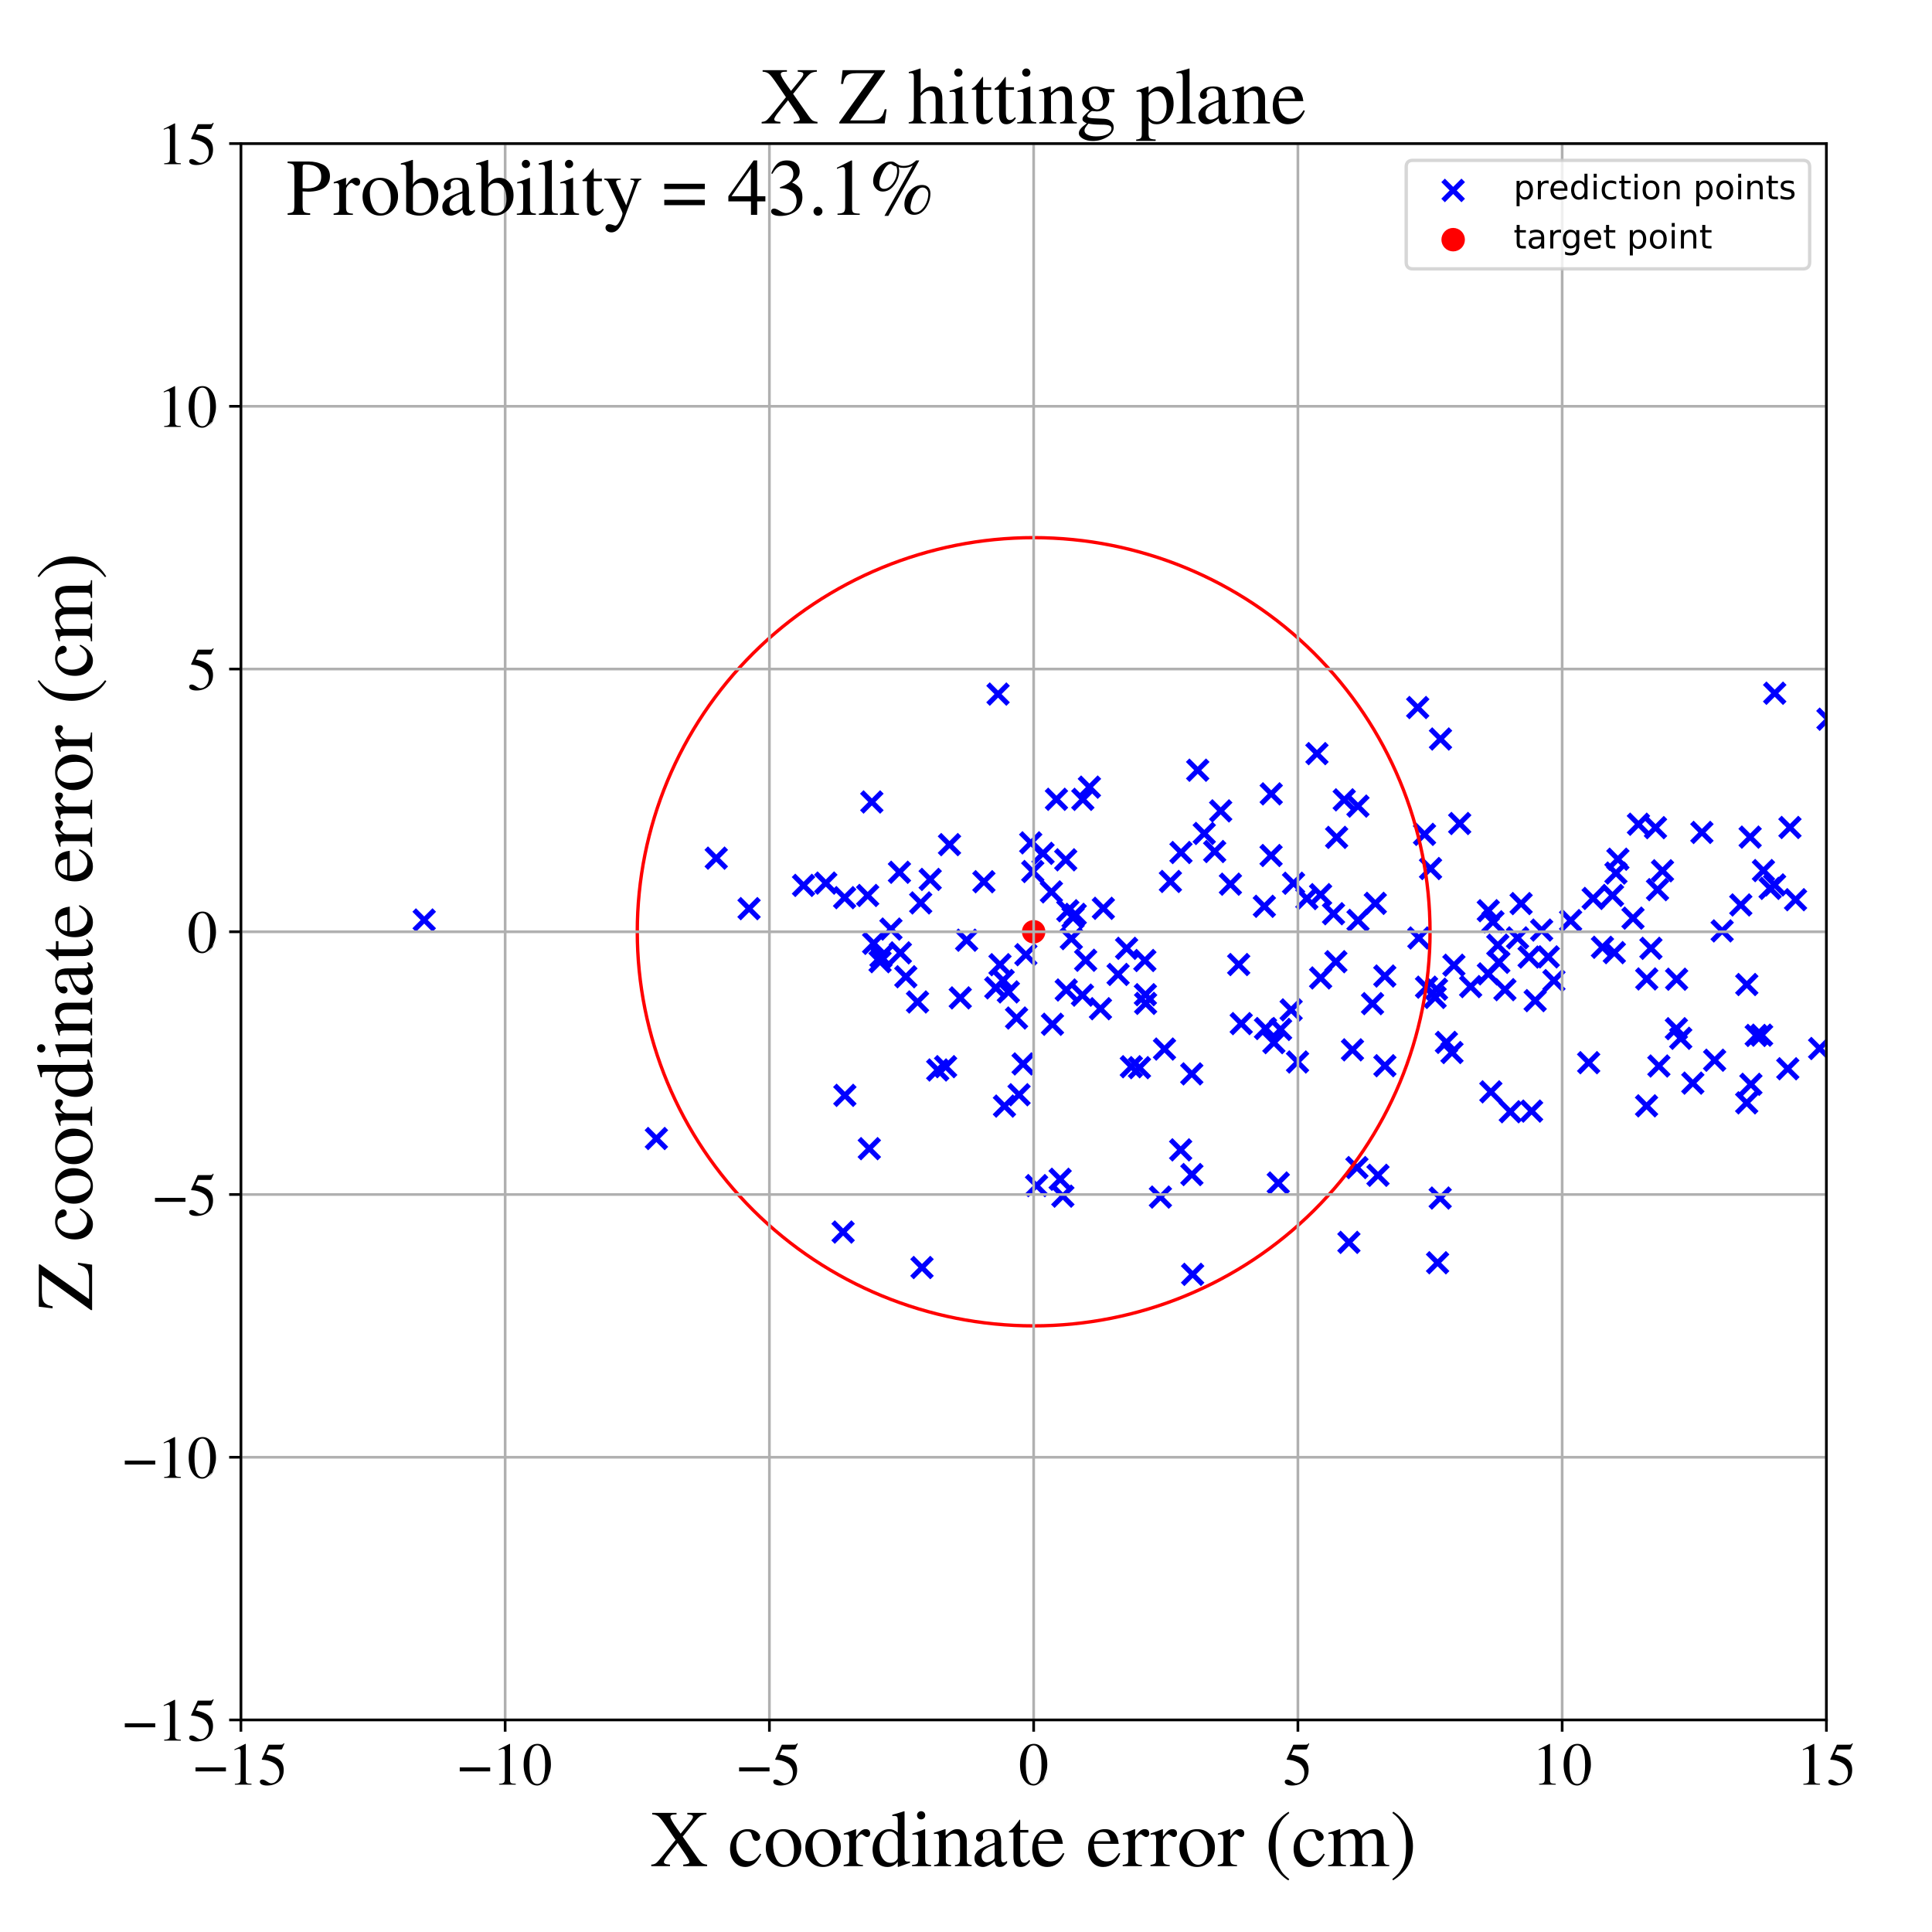 <?xml version="1.0" encoding="utf-8" standalone="no"?>
<!DOCTYPE svg PUBLIC "-//W3C//DTD SVG 1.1//EN"
  "http://www.w3.org/Graphics/SVG/1.1/DTD/svg11.dtd">
<!-- Created with matplotlib (https://matplotlib.org/) -->
<svg height="576pt" version="1.1" viewBox="0 0 576 576" width="576pt" xmlns="http://www.w3.org/2000/svg" xmlns:xlink="http://www.w3.org/1999/xlink">
 <defs>
  <style type="text/css">
*{stroke-linecap:butt;stroke-linejoin:round;}
  </style>
 </defs>
 <g id="figure_1">
  <g id="patch_1">
   <path d="M 0 576 
L 576 576 
L 576 0 
L 0 0 
z
" style="fill:#ffffff;"/>
  </g>
  <g id="axes_1">
   <g id="patch_2">
    <path d="M 71.822 512.784 
L 544.52 512.784 
L 544.52 42.802 
L 71.822 42.802 
z
" style="fill:#ffffff;"/>
   </g>
   <g id="PathCollection_1">
    <defs>
     <path d="M -3 3 
L 3 -3 
M -3 -3 
L 3 3 
" id="m3f8a7220a2" style="stroke:#0000ff;stroke-width:1.5;"/>
    </defs>
    <g clip-path="url(#p6f324ee8f2)">
     <use style="fill:#0000ff;stroke:#0000ff;stroke-width:1.5;" x="477.752" xlink:href="#m3f8a7220a2" y="282.424"/>
     <use style="fill:#0000ff;stroke:#0000ff;stroke-width:1.5;" x="561.963" xlink:href="#m3f8a7220a2" y="310.935"/>
     <use style="fill:#0000ff;stroke:#0000ff;stroke-width:1.5;" x="341.321" xlink:href="#m3f8a7220a2" y="286.36"/>
     <use style="fill:#0000ff;stroke:#0000ff;stroke-width:1.5;" x="259.174" xlink:href="#m3f8a7220a2" y="342.459"/>
     <use style="fill:#0000ff;stroke:#0000ff;stroke-width:1.5;" x="576.987" xlink:href="#m3f8a7220a2" y="326.318"/>
     <use style="fill:#0000ff;stroke:#0000ff;stroke-width:1.5;" x="511.197" xlink:href="#m3f8a7220a2" y="316.092"/>
     <use style="fill:#0000ff;stroke:#0000ff;stroke-width:1.5;" x="693.87" xlink:href="#m3f8a7220a2" y="341.073"/>
     <use style="fill:#0000ff;stroke:#0000ff;stroke-width:1.5;" x="379.792" xlink:href="#m3f8a7220a2" y="310.844"/>
     <use style="fill:#0000ff;stroke:#0000ff;stroke-width:1.5;" x="265.624" xlink:href="#m3f8a7220a2" y="276.991"/>
     <use style="fill:#0000ff;stroke:#0000ff;stroke-width:1.5;" x="688.264" xlink:href="#m3f8a7220a2" y="235.256"/>
     <use style="fill:#0000ff;stroke:#0000ff;stroke-width:1.5;" x="385.654" xlink:href="#m3f8a7220a2" y="263.328"/>
     <use style="fill:#0000ff;stroke:#0000ff;stroke-width:1.5;" x="594.423" xlink:href="#m3f8a7220a2" y="297.025"/>
     <use style="fill:#0000ff;stroke:#0000ff;stroke-width:1.5;" x="749.93" xlink:href="#m3f8a7220a2" y="278.607"/>
     <use style="fill:#0000ff;stroke:#0000ff;stroke-width:1.5;" x="432.886" xlink:href="#m3f8a7220a2" y="313.797"/>
     <use style="fill:#0000ff;stroke:#0000ff;stroke-width:1.5;" x="355.349" xlink:href="#m3f8a7220a2" y="350.175"/>
     <use style="fill:#0000ff;stroke:#0000ff;stroke-width:1.5;" x="571.011" xlink:href="#m3f8a7220a2" y="279.351"/>
     <use style="fill:#0000ff;stroke:#0000ff;stroke-width:1.5;" x="456.624" xlink:href="#m3f8a7220a2" y="331.261"/>
     <use style="fill:#0000ff;stroke:#0000ff;stroke-width:1.5;" x="381.099" xlink:href="#m3f8a7220a2" y="352.695"/>
     <use style="fill:#0000ff;stroke:#0000ff;stroke-width:1.5;" x="518.997" xlink:href="#m3f8a7220a2" y="269.795"/>
     <use style="fill:#0000ff;stroke:#0000ff;stroke-width:1.5;" x="1003.508" xlink:href="#m3f8a7220a2" y="311.165"/>
     <use style="fill:#0000ff;stroke:#0000ff;stroke-width:1.5;" x="657.293" xlink:href="#m3f8a7220a2" y="308.123"/>
     <use style="fill:#0000ff;stroke:#0000ff;stroke-width:1.5;" x="443.716" xlink:href="#m3f8a7220a2" y="271.513"/>
     <use style="fill:#0000ff;stroke:#0000ff;stroke-width:1.5;" x="277.325" xlink:href="#m3f8a7220a2" y="262.186"/>
     <use style="fill:#0000ff;stroke:#0000ff;stroke-width:1.5;" x="492.2" xlink:href="#m3f8a7220a2" y="282.729"/>
     <use style="fill:#0000ff;stroke:#0000ff;stroke-width:1.5;" x="445.102" xlink:href="#m3f8a7220a2" y="274.822"/>
     <use style="fill:#0000ff;stroke:#0000ff;stroke-width:1.5;" x="393.729" xlink:href="#m3f8a7220a2" y="291.562"/>
     <use style="fill:#0000ff;stroke:#0000ff;stroke-width:1.5;" x="355.571" xlink:href="#m3f8a7220a2" y="379.933"/>
     <use style="fill:#0000ff;stroke:#0000ff;stroke-width:1.5;" x="521.783" xlink:href="#m3f8a7220a2" y="249.576"/>
     <use style="fill:#0000ff;stroke:#0000ff;stroke-width:1.5;" x="448.668" xlink:href="#m3f8a7220a2" y="295.056"/>
     <use style="fill:#0000ff;stroke:#0000ff;stroke-width:1.5;" x="636.185" xlink:href="#m3f8a7220a2" y="227.894"/>
     <use style="fill:#0000ff;stroke:#0000ff;stroke-width:1.5;" x="594.662" xlink:href="#m3f8a7220a2" y="227.446"/>
     <use style="fill:#0000ff;stroke:#0000ff;stroke-width:1.5;" x="195.693" xlink:href="#m3f8a7220a2" y="339.436"/>
     <use style="fill:#0000ff;stroke:#0000ff;stroke-width:1.5;" x="425.3" xlink:href="#m3f8a7220a2" y="294.314"/>
     <use style="fill:#0000ff;stroke:#0000ff;stroke-width:1.5;" x="453.499" xlink:href="#m3f8a7220a2" y="269.39"/>
     <use style="fill:#0000ff;stroke:#0000ff;stroke-width:1.5;" x="646.302" xlink:href="#m3f8a7220a2" y="273.141"/>
     <use style="fill:#0000ff;stroke:#0000ff;stroke-width:1.5;" x="320.568" xlink:href="#m3f8a7220a2" y="272.605"/>
     <use style="fill:#0000ff;stroke:#0000ff;stroke-width:1.5;" x="223.323" xlink:href="#m3f8a7220a2" y="270.899"/>
     <use style="fill:#0000ff;stroke:#0000ff;stroke-width:1.5;" x="296.882" xlink:href="#m3f8a7220a2" y="294.515"/>
     <use style="fill:#0000ff;stroke:#0000ff;stroke-width:1.5;" x="452.441" xlink:href="#m3f8a7220a2" y="279.617"/>
     <use style="fill:#0000ff;stroke:#0000ff;stroke-width:1.5;" x="313.466" xlink:href="#m3f8a7220a2" y="265.903"/>
     <use style="fill:#0000ff;stroke:#0000ff;stroke-width:1.5;" x="494.575" xlink:href="#m3f8a7220a2" y="317.814"/>
     <use style="fill:#0000ff;stroke:#0000ff;stroke-width:1.5;" x="574.05" xlink:href="#m3f8a7220a2" y="249.835"/>
     <use style="fill:#0000ff;stroke:#0000ff;stroke-width:1.5;" x="239.569" xlink:href="#m3f8a7220a2" y="263.967"/>
     <use style="fill:#0000ff;stroke:#0000ff;stroke-width:1.5;" x="525.747" xlink:href="#m3f8a7220a2" y="259.551"/>
     <use style="fill:#0000ff;stroke:#0000ff;stroke-width:1.5;" x="501.09" xlink:href="#m3f8a7220a2" y="309.554"/>
     <use style="fill:#0000ff;stroke:#0000ff;stroke-width:1.5;" x="646.897" xlink:href="#m3f8a7220a2" y="275.95"/>
     <use style="fill:#0000ff;stroke:#0000ff;stroke-width:1.5;" x="369.301" xlink:href="#m3f8a7220a2" y="287.564"/>
     <use style="fill:#0000ff;stroke:#0000ff;stroke-width:1.5;" x="314.964" xlink:href="#m3f8a7220a2" y="238.303"/>
     <use style="fill:#0000ff;stroke:#0000ff;stroke-width:1.5;" x="446.857" xlink:href="#m3f8a7220a2" y="286.907"/>
     <use style="fill:#0000ff;stroke:#0000ff;stroke-width:1.5;" x="412.86" xlink:href="#m3f8a7220a2" y="290.991"/>
     <use style="fill:#0000ff;stroke:#0000ff;stroke-width:1.5;" x="317.887" xlink:href="#m3f8a7220a2" y="295.154"/>
     <use style="fill:#0000ff;stroke:#0000ff;stroke-width:1.5;" x="620.42" xlink:href="#m3f8a7220a2" y="251.386"/>
     <use style="fill:#0000ff;stroke:#0000ff;stroke-width:1.5;" x="126.473" xlink:href="#m3f8a7220a2" y="274.296"/>
     <use style="fill:#0000ff;stroke:#0000ff;stroke-width:1.5;" x="352.093" xlink:href="#m3f8a7220a2" y="254.167"/>
     <use style="fill:#0000ff;stroke:#0000ff;stroke-width:1.5;" x="542.498" xlink:href="#m3f8a7220a2" y="312.599"/>
     <use style="fill:#0000ff;stroke:#0000ff;stroke-width:1.5;" x="481.775" xlink:href="#m3f8a7220a2" y="260.294"/>
     <use style="fill:#0000ff;stroke:#0000ff;stroke-width:1.5;" x="651.391" xlink:href="#m3f8a7220a2" y="315.676"/>
     <use style="fill:#0000ff;stroke:#0000ff;stroke-width:1.5;" x="307.297" xlink:href="#m3f8a7220a2" y="251.285"/>
     <use style="fill:#0000ff;stroke:#0000ff;stroke-width:1.5;" x="435.188" xlink:href="#m3f8a7220a2" y="245.519"/>
     <use style="fill:#0000ff;stroke:#0000ff;stroke-width:1.5;" x="714.647" xlink:href="#m3f8a7220a2" y="350.396"/>
     <use style="fill:#0000ff;stroke:#0000ff;stroke-width:1.5;" x="624.539" xlink:href="#m3f8a7220a2" y="333.668"/>
     <use style="fill:#0000ff;stroke:#0000ff;stroke-width:1.5;" x="403.224" xlink:href="#m3f8a7220a2" y="312.994"/>
     <use style="fill:#0000ff;stroke:#0000ff;stroke-width:1.5;" x="841.185" xlink:href="#m3f8a7220a2" y="326.396"/>
     <use style="fill:#0000ff;stroke:#0000ff;stroke-width:1.5;" x="606.257" xlink:href="#m3f8a7220a2" y="297.208"/>
     <use style="fill:#0000ff;stroke:#0000ff;stroke-width:1.5;" x="703.623" xlink:href="#m3f8a7220a2" y="240.972"/>
     <use style="fill:#0000ff;stroke:#0000ff;stroke-width:1.5;" x="400.764" xlink:href="#m3f8a7220a2" y="238.461"/>
     <use style="fill:#0000ff;stroke:#0000ff;stroke-width:1.5;" x="281.923" xlink:href="#m3f8a7220a2" y="318.011"/>
     <use style="fill:#0000ff;stroke:#0000ff;stroke-width:1.5;" x="446.554" xlink:href="#m3f8a7220a2" y="281.781"/>
     <use style="fill:#0000ff;stroke:#0000ff;stroke-width:1.5;" x="317.736" xlink:href="#m3f8a7220a2" y="256.343"/>
     <use style="fill:#0000ff;stroke:#0000ff;stroke-width:1.5;" x="337.295" xlink:href="#m3f8a7220a2" y="318.033"/>
     <use style="fill:#0000ff;stroke:#0000ff;stroke-width:1.5;" x="566.082" xlink:href="#m3f8a7220a2" y="224.36"/>
     <use style="fill:#0000ff;stroke:#0000ff;stroke-width:1.5;" x="529.07" xlink:href="#m3f8a7220a2" y="263.823"/>
     <use style="fill:#0000ff;stroke:#0000ff;stroke-width:1.5;" x="303.816" xlink:href="#m3f8a7220a2" y="326.38"/>
     <use style="fill:#0000ff;stroke:#0000ff;stroke-width:1.5;" x="251.812" xlink:href="#m3f8a7220a2" y="267.628"/>
     <use style="fill:#0000ff;stroke:#0000ff;stroke-width:1.5;" x="305.021" xlink:href="#m3f8a7220a2" y="317.192"/>
     <use style="fill:#0000ff;stroke:#0000ff;stroke-width:1.5;" x="499.787" xlink:href="#m3f8a7220a2" y="306.695"/>
     <use style="fill:#0000ff;stroke:#0000ff;stroke-width:1.5;" x="591.267" xlink:href="#m3f8a7220a2" y="243.571"/>
     <use style="fill:#0000ff;stroke:#0000ff;stroke-width:1.5;" x="341.549" xlink:href="#m3f8a7220a2" y="299.138"/>
     <use style="fill:#0000ff;stroke:#0000ff;stroke-width:1.5;" x="268.431" xlink:href="#m3f8a7220a2" y="284.081"/>
     <use style="fill:#0000ff;stroke:#0000ff;stroke-width:1.5;" x="328.95" xlink:href="#m3f8a7220a2" y="270.803"/>
     <use style="fill:#0000ff;stroke:#0000ff;stroke-width:1.5;" x="520.756" xlink:href="#m3f8a7220a2" y="328.798"/>
     <use style="fill:#0000ff;stroke:#0000ff;stroke-width:1.5;" x="251.359" xlink:href="#m3f8a7220a2" y="367.321"/>
     <use style="fill:#0000ff;stroke:#0000ff;stroke-width:1.5;" x="603.255" xlink:href="#m3f8a7220a2" y="336.391"/>
     <use style="fill:#0000ff;stroke:#0000ff;stroke-width:1.5;" x="273.549" xlink:href="#m3f8a7220a2" y="298.723"/>
     <use style="fill:#0000ff;stroke:#0000ff;stroke-width:1.5;" x="359.034" xlink:href="#m3f8a7220a2" y="248.483"/>
     <use style="fill:#0000ff;stroke:#0000ff;stroke-width:1.5;" x="633.647" xlink:href="#m3f8a7220a2" y="253.065"/>
     <use style="fill:#0000ff;stroke:#0000ff;stroke-width:1.5;" x="563.995" xlink:href="#m3f8a7220a2" y="321.451"/>
     <use style="fill:#0000ff;stroke:#0000ff;stroke-width:1.5;" x="507.397" xlink:href="#m3f8a7220a2" y="248.182"/>
     <use style="fill:#0000ff;stroke:#0000ff;stroke-width:1.5;" x="345.962" xlink:href="#m3f8a7220a2" y="356.896"/>
     <use style="fill:#0000ff;stroke:#0000ff;stroke-width:1.5;" x="410.028" xlink:href="#m3f8a7220a2" y="269.324"/>
     <use style="fill:#0000ff;stroke:#0000ff;stroke-width:1.5;" x="617.725" xlink:href="#m3f8a7220a2" y="227.538"/>
     <use style="fill:#0000ff;stroke:#0000ff;stroke-width:1.5;" x="319.404" xlink:href="#m3f8a7220a2" y="279.836"/>
     <use style="fill:#0000ff;stroke:#0000ff;stroke-width:1.5;" x="438.454" xlink:href="#m3f8a7220a2" y="294.14"/>
     <use style="fill:#0000ff;stroke:#0000ff;stroke-width:1.5;" x="626.935" xlink:href="#m3f8a7220a2" y="346.979"/>
     <use style="fill:#0000ff;stroke:#0000ff;stroke-width:1.5;" x="402.16" xlink:href="#m3f8a7220a2" y="370.394"/>
     <use style="fill:#0000ff;stroke:#0000ff;stroke-width:1.5;" x="604.072" xlink:href="#m3f8a7220a2" y="228.182"/>
     <use style="fill:#0000ff;stroke:#0000ff;stroke-width:1.5;" x="520.779" xlink:href="#m3f8a7220a2" y="293.523"/>
     <use style="fill:#0000ff;stroke:#0000ff;stroke-width:1.5;" x="299.465" xlink:href="#m3f8a7220a2" y="329.768"/>
     <use style="fill:#0000ff;stroke:#0000ff;stroke-width:1.5;" x="638.207" xlink:href="#m3f8a7220a2" y="292.744"/>
     <use style="fill:#0000ff;stroke:#0000ff;stroke-width:1.5;" x="461.598" xlink:href="#m3f8a7220a2" y="285.276"/>
     <use style="fill:#0000ff;stroke:#0000ff;stroke-width:1.5;" x="377.288" xlink:href="#m3f8a7220a2" y="306.642"/>
     <use style="fill:#0000ff;stroke:#0000ff;stroke-width:1.5;" x="525.206" xlink:href="#m3f8a7220a2" y="308.622"/>
     <use style="fill:#0000ff;stroke:#0000ff;stroke-width:1.5;" x="398.501" xlink:href="#m3f8a7220a2" y="249.656"/>
     <use style="fill:#0000ff;stroke:#0000ff;stroke-width:1.5;" x="404.878" xlink:href="#m3f8a7220a2" y="274.402"/>
     <use style="fill:#0000ff;stroke:#0000ff;stroke-width:1.5;" x="300.629" xlink:href="#m3f8a7220a2" y="295.728"/>
     <use style="fill:#0000ff;stroke:#0000ff;stroke-width:1.5;" x="274.882" xlink:href="#m3f8a7220a2" y="377.897"/>
     <use style="fill:#0000ff;stroke:#0000ff;stroke-width:1.5;" x="268.155" xlink:href="#m3f8a7220a2" y="260.057"/>
     <use style="fill:#0000ff;stroke:#0000ff;stroke-width:1.5;" x="641.466" xlink:href="#m3f8a7220a2" y="369.21"/>
     <use style="fill:#0000ff;stroke:#0000ff;stroke-width:1.5;" x="631.758" xlink:href="#m3f8a7220a2" y="298.764"/>
     <use style="fill:#0000ff;stroke:#0000ff;stroke-width:1.5;" x="309.038" xlink:href="#m3f8a7220a2" y="353.471"/>
     <use style="fill:#0000ff;stroke:#0000ff;stroke-width:1.5;" x="381.79" xlink:href="#m3f8a7220a2" y="306.914"/>
     <use style="fill:#0000ff;stroke:#0000ff;stroke-width:1.5;" x="305.849" xlink:href="#m3f8a7220a2" y="284.629"/>
     <use style="fill:#0000ff;stroke:#0000ff;stroke-width:1.5;" x="429.372" xlink:href="#m3f8a7220a2" y="357.183"/>
     <use style="fill:#0000ff;stroke:#0000ff;stroke-width:1.5;" x="323.675" xlink:href="#m3f8a7220a2" y="286.289"/>
     <use style="fill:#0000ff;stroke:#0000ff;stroke-width:1.5;" x="581.64" xlink:href="#m3f8a7220a2" y="303.256"/>
     <use style="fill:#0000ff;stroke:#0000ff;stroke-width:1.5;" x="626.813" xlink:href="#m3f8a7220a2" y="273.314"/>
     <use style="fill:#0000ff;stroke:#0000ff;stroke-width:1.5;" x="527.73" xlink:href="#m3f8a7220a2" y="264.855"/>
     <use style="fill:#0000ff;stroke:#0000ff;stroke-width:1.5;" x="474.974" xlink:href="#m3f8a7220a2" y="267.857"/>
     <use style="fill:#0000ff;stroke:#0000ff;stroke-width:1.5;" x="310.968" xlink:href="#m3f8a7220a2" y="254.415"/>
     <use style="fill:#0000ff;stroke:#0000ff;stroke-width:1.5;" x="535.319" xlink:href="#m3f8a7220a2" y="268.236"/>
     <use style="fill:#0000ff;stroke:#0000ff;stroke-width:1.5;" x="766.985" xlink:href="#m3f8a7220a2" y="306.312"/>
     <use style="fill:#0000ff;stroke:#0000ff;stroke-width:1.5;" x="355.314" xlink:href="#m3f8a7220a2" y="320.164"/>
     <use style="fill:#0000ff;stroke:#0000ff;stroke-width:1.5;" x="459.621" xlink:href="#m3f8a7220a2" y="277.288"/>
     <use style="fill:#0000ff;stroke:#0000ff;stroke-width:1.5;" x="427.863" xlink:href="#m3f8a7220a2" y="297.37"/>
     <use style="fill:#0000ff;stroke:#0000ff;stroke-width:1.5;" x="450.277" xlink:href="#m3f8a7220a2" y="331.455"/>
     <use style="fill:#0000ff;stroke:#0000ff;stroke-width:1.5;" x="319.913" xlink:href="#m3f8a7220a2" y="273.532"/>
     <use style="fill:#0000ff;stroke:#0000ff;stroke-width:1.5;" x="565.132" xlink:href="#m3f8a7220a2" y="257.903"/>
     <use style="fill:#0000ff;stroke:#0000ff;stroke-width:1.5;" x="845.275" xlink:href="#m3f8a7220a2" y="236.678"/>
     <use style="fill:#0000ff;stroke:#0000ff;stroke-width:1.5;" x="490.954" xlink:href="#m3f8a7220a2" y="291.858"/>
     <use style="fill:#0000ff;stroke:#0000ff;stroke-width:1.5;" x="370.058" xlink:href="#m3f8a7220a2" y="305.178"/>
     <use style="fill:#0000ff;stroke:#0000ff;stroke-width:1.5;" x="598.089" xlink:href="#m3f8a7220a2" y="334.661"/>
     <use style="fill:#0000ff;stroke:#0000ff;stroke-width:1.5;" x="544.982" xlink:href="#m3f8a7220a2" y="214.424"/>
     <use style="fill:#0000ff;stroke:#0000ff;stroke-width:1.5;" x="433.461" xlink:href="#m3f8a7220a2" y="287.772"/>
     <use style="fill:#0000ff;stroke:#0000ff;stroke-width:1.5;" x="392.628" xlink:href="#m3f8a7220a2" y="224.68"/>
     <use style="fill:#0000ff;stroke:#0000ff;stroke-width:1.5;" x="283.081" xlink:href="#m3f8a7220a2" y="251.815"/>
     <use style="fill:#0000ff;stroke:#0000ff;stroke-width:1.5;" x="333.348" xlink:href="#m3f8a7220a2" y="290.513"/>
     <use style="fill:#0000ff;stroke:#0000ff;stroke-width:1.5;" x="313.781" xlink:href="#m3f8a7220a2" y="305.375"/>
     <use style="fill:#0000ff;stroke:#0000ff;stroke-width:1.5;" x="398.274" xlink:href="#m3f8a7220a2" y="286.721"/>
     <use style="fill:#0000ff;stroke:#0000ff;stroke-width:1.5;" x="533.65" xlink:href="#m3f8a7220a2" y="246.705"/>
     <use style="fill:#0000ff;stroke:#0000ff;stroke-width:1.5;" x="792.016" xlink:href="#m3f8a7220a2" y="244.615"/>
     <use style="fill:#0000ff;stroke:#0000ff;stroke-width:1.5;" x="671.129" xlink:href="#m3f8a7220a2" y="305.331"/>
     <use style="fill:#0000ff;stroke:#0000ff;stroke-width:1.5;" x="480.751" xlink:href="#m3f8a7220a2" y="266.958"/>
     <use style="fill:#0000ff;stroke:#0000ff;stroke-width:1.5;" x="681.456" xlink:href="#m3f8a7220a2" y="178.341"/>
     <use style="fill:#0000ff;stroke:#0000ff;stroke-width:1.5;" x="637.706" xlink:href="#m3f8a7220a2" y="225.983"/>
     <use style="fill:#0000ff;stroke:#0000ff;stroke-width:1.5;" x="455.879" xlink:href="#m3f8a7220a2" y="285.335"/>
     <use style="fill:#0000ff;stroke:#0000ff;stroke-width:1.5;" x="293.336" xlink:href="#m3f8a7220a2" y="262.874"/>
     <use style="fill:#0000ff;stroke:#0000ff;stroke-width:1.5;" x="569.345" xlink:href="#m3f8a7220a2" y="315.912"/>
     <use style="fill:#0000ff;stroke:#0000ff;stroke-width:1.5;" x="386.845" xlink:href="#m3f8a7220a2" y="316.618"/>
     <use style="fill:#0000ff;stroke:#0000ff;stroke-width:1.5;" x="262.641" xlink:href="#m3f8a7220a2" y="285.246"/>
     <use style="fill:#0000ff;stroke:#0000ff;stroke-width:1.5;" x="286.29" xlink:href="#m3f8a7220a2" y="297.511"/>
     <use style="fill:#0000ff;stroke:#0000ff;stroke-width:1.5;" x="463.286" xlink:href="#m3f8a7220a2" y="292.349"/>
     <use style="fill:#0000ff;stroke:#0000ff;stroke-width:1.5;" x="316.874" xlink:href="#m3f8a7220a2" y="356.617"/>
     <use style="fill:#0000ff;stroke:#0000ff;stroke-width:1.5;" x="297.555" xlink:href="#m3f8a7220a2" y="206.932"/>
     <use style="fill:#0000ff;stroke:#0000ff;stroke-width:1.5;" x="684.411" xlink:href="#m3f8a7220a2" y="277.116"/>
     <use style="fill:#0000ff;stroke:#0000ff;stroke-width:1.5;" x="709.749" xlink:href="#m3f8a7220a2" y="294.559"/>
     <use style="fill:#0000ff;stroke:#0000ff;stroke-width:1.5;" x="322.832" xlink:href="#m3f8a7220a2" y="238.314"/>
     <use style="fill:#0000ff;stroke:#0000ff;stroke-width:1.5;" x="426.497" xlink:href="#m3f8a7220a2" y="258.943"/>
     <use style="fill:#0000ff;stroke:#0000ff;stroke-width:1.5;" x="262.375" xlink:href="#m3f8a7220a2" y="286.718"/>
     <use style="fill:#0000ff;stroke:#0000ff;stroke-width:1.5;" x="299.075" xlink:href="#m3f8a7220a2" y="292.317"/>
     <use style="fill:#0000ff;stroke:#0000ff;stroke-width:1.5;" x="482.354" xlink:href="#m3f8a7220a2" y="256.164"/>
     <use style="fill:#0000ff;stroke:#0000ff;stroke-width:1.5;" x="494.169" xlink:href="#m3f8a7220a2" y="265.237"/>
     <use style="fill:#0000ff;stroke:#0000ff;stroke-width:1.5;" x="366.832" xlink:href="#m3f8a7220a2" y="263.605"/>
     <use style="fill:#0000ff;stroke:#0000ff;stroke-width:1.5;" x="752.838" xlink:href="#m3f8a7220a2" y="321.15"/>
     <use style="fill:#0000ff;stroke:#0000ff;stroke-width:1.5;" x="251.884" xlink:href="#m3f8a7220a2" y="326.565"/>
     <use style="fill:#0000ff;stroke:#0000ff;stroke-width:1.5;" x="588.043" xlink:href="#m3f8a7220a2" y="326.793"/>
     <use style="fill:#0000ff;stroke:#0000ff;stroke-width:1.5;" x="422.667" xlink:href="#m3f8a7220a2" y="210.942"/>
     <use style="fill:#0000ff;stroke:#0000ff;stroke-width:1.5;" x="335.88" xlink:href="#m3f8a7220a2" y="282.733"/>
     <use style="fill:#0000ff;stroke:#0000ff;stroke-width:1.5;" x="579.601" xlink:href="#m3f8a7220a2" y="189.394"/>
     <use style="fill:#0000ff;stroke:#0000ff;stroke-width:1.5;" x="347.18" xlink:href="#m3f8a7220a2" y="312.763"/>
     <use style="fill:#0000ff;stroke:#0000ff;stroke-width:1.5;" x="328.085" xlink:href="#m3f8a7220a2" y="300.735"/>
     <use style="fill:#0000ff;stroke:#0000ff;stroke-width:1.5;" x="431.228" xlink:href="#m3f8a7220a2" y="310.772"/>
     <use style="fill:#0000ff;stroke:#0000ff;stroke-width:1.5;" x="428.276" xlink:href="#m3f8a7220a2" y="294.916"/>
     <use style="fill:#0000ff;stroke:#0000ff;stroke-width:1.5;" x="324.791" xlink:href="#m3f8a7220a2" y="234.678"/>
     <use style="fill:#0000ff;stroke:#0000ff;stroke-width:1.5;" x="490.898" xlink:href="#m3f8a7220a2" y="329.691"/>
     <use style="fill:#0000ff;stroke:#0000ff;stroke-width:1.5;" x="322.719" xlink:href="#m3f8a7220a2" y="296.687"/>
     <use style="fill:#0000ff;stroke:#0000ff;stroke-width:1.5;" x="644.796" xlink:href="#m3f8a7220a2" y="254.806"/>
     <use style="fill:#0000ff;stroke:#0000ff;stroke-width:1.5;" x="495.654" xlink:href="#m3f8a7220a2" y="259.608"/>
     <use style="fill:#0000ff;stroke:#0000ff;stroke-width:1.5;" x="669.74" xlink:href="#m3f8a7220a2" y="285.049"/>
     <use style="fill:#0000ff;stroke:#0000ff;stroke-width:1.5;" x="504.691" xlink:href="#m3f8a7220a2" y="322.919"/>
     <use style="fill:#0000ff;stroke:#0000ff;stroke-width:1.5;" x="640.417" xlink:href="#m3f8a7220a2" y="337.888"/>
     <use style="fill:#0000ff;stroke:#0000ff;stroke-width:1.5;" x="258.683" xlink:href="#m3f8a7220a2" y="266.972"/>
     <use style="fill:#0000ff;stroke:#0000ff;stroke-width:1.5;" x="246.201" xlink:href="#m3f8a7220a2" y="263.282"/>
     <use style="fill:#0000ff;stroke:#0000ff;stroke-width:1.5;" x="362.139" xlink:href="#m3f8a7220a2" y="253.872"/>
     <use style="fill:#0000ff;stroke:#0000ff;stroke-width:1.5;" x="662.548" xlink:href="#m3f8a7220a2" y="295.364"/>
     <use style="fill:#0000ff;stroke:#0000ff;stroke-width:1.5;" x="316.071" xlink:href="#m3f8a7220a2" y="351.584"/>
     <use style="fill:#0000ff;stroke:#0000ff;stroke-width:1.5;" x="444.478" xlink:href="#m3f8a7220a2" y="325.52"/>
     <use style="fill:#0000ff;stroke:#0000ff;stroke-width:1.5;" x="457.689" xlink:href="#m3f8a7220a2" y="298.321"/>
     <use style="fill:#0000ff;stroke:#0000ff;stroke-width:1.5;" x="389.621" xlink:href="#m3f8a7220a2" y="267.896"/>
     <use style="fill:#0000ff;stroke:#0000ff;stroke-width:1.5;" x="357.082" xlink:href="#m3f8a7220a2" y="229.632"/>
     <use style="fill:#0000ff;stroke:#0000ff;stroke-width:1.5;" x="410.829" xlink:href="#m3f8a7220a2" y="350.398"/>
     <use style="fill:#0000ff;stroke:#0000ff;stroke-width:1.5;" x="424.702" xlink:href="#m3f8a7220a2" y="248.752"/>
     <use style="fill:#0000ff;stroke:#0000ff;stroke-width:1.5;" x="303.072" xlink:href="#m3f8a7220a2" y="303.512"/>
     <use style="fill:#0000ff;stroke:#0000ff;stroke-width:1.5;" x="376.949" xlink:href="#m3f8a7220a2" y="270.203"/>
     <use style="fill:#0000ff;stroke:#0000ff;stroke-width:1.5;" x="279.572" xlink:href="#m3f8a7220a2" y="319"/>
     <use style="fill:#0000ff;stroke:#0000ff;stroke-width:1.5;" x="318.354" xlink:href="#m3f8a7220a2" y="271.526"/>
     <use style="fill:#0000ff;stroke:#0000ff;stroke-width:1.5;" x="443.74" xlink:href="#m3f8a7220a2" y="290.344"/>
     <use style="fill:#0000ff;stroke:#0000ff;stroke-width:1.5;" x="428.597" xlink:href="#m3f8a7220a2" y="376.475"/>
     <use style="fill:#0000ff;stroke:#0000ff;stroke-width:1.5;" x="260.465" xlink:href="#m3f8a7220a2" y="281.245"/>
     <use style="fill:#0000ff;stroke:#0000ff;stroke-width:1.5;" x="473.642" xlink:href="#m3f8a7220a2" y="316.824"/>
     <use style="fill:#0000ff;stroke:#0000ff;stroke-width:1.5;" x="429.462" xlink:href="#m3f8a7220a2" y="220.326"/>
     <use style="fill:#0000ff;stroke:#0000ff;stroke-width:1.5;" x="608.309" xlink:href="#m3f8a7220a2" y="303.123"/>
     <use style="fill:#0000ff;stroke:#0000ff;stroke-width:1.5;" x="270.059" xlink:href="#m3f8a7220a2" y="291.205"/>
     <use style="fill:#0000ff;stroke:#0000ff;stroke-width:1.5;" x="522.01" xlink:href="#m3f8a7220a2" y="323.275"/>
     <use style="fill:#0000ff;stroke:#0000ff;stroke-width:1.5;" x="486.858" xlink:href="#m3f8a7220a2" y="273.731"/>
     <use style="fill:#0000ff;stroke:#0000ff;stroke-width:1.5;" x="307.903" xlink:href="#m3f8a7220a2" y="259.832"/>
     <use style="fill:#0000ff;stroke:#0000ff;stroke-width:1.5;" x="488.478" xlink:href="#m3f8a7220a2" y="245.731"/>
     <use style="fill:#0000ff;stroke:#0000ff;stroke-width:1.5;" x="213.541" xlink:href="#m3f8a7220a2" y="255.85"/>
     <use style="fill:#0000ff;stroke:#0000ff;stroke-width:1.5;" x="523.59" xlink:href="#m3f8a7220a2" y="308.703"/>
     <use style="fill:#0000ff;stroke:#0000ff;stroke-width:1.5;" x="384.939" xlink:href="#m3f8a7220a2" y="301.084"/>
     <use style="fill:#0000ff;stroke:#0000ff;stroke-width:1.5;" x="288.192" xlink:href="#m3f8a7220a2" y="280.309"/>
     <use style="fill:#0000ff;stroke:#0000ff;stroke-width:1.5;" x="499.862" xlink:href="#m3f8a7220a2" y="291.943"/>
     <use style="fill:#0000ff;stroke:#0000ff;stroke-width:1.5;" x="341.482" xlink:href="#m3f8a7220a2" y="296.553"/>
     <use style="fill:#0000ff;stroke:#0000ff;stroke-width:1.5;" x="631.652" xlink:href="#m3f8a7220a2" y="319.192"/>
     <use style="fill:#0000ff;stroke:#0000ff;stroke-width:1.5;" x="641.621" xlink:href="#m3f8a7220a2" y="272.225"/>
     <use style="fill:#0000ff;stroke:#0000ff;stroke-width:1.5;" x="363.928" xlink:href="#m3f8a7220a2" y="241.755"/>
     <use style="fill:#0000ff;stroke:#0000ff;stroke-width:1.5;" x="577.104" xlink:href="#m3f8a7220a2" y="267.382"/>
     <use style="fill:#0000ff;stroke:#0000ff;stroke-width:1.5;" x="404.855" xlink:href="#m3f8a7220a2" y="240.331"/>
     <use style="fill:#0000ff;stroke:#0000ff;stroke-width:1.5;" x="468.261" xlink:href="#m3f8a7220a2" y="274.459"/>
     <use style="fill:#0000ff;stroke:#0000ff;stroke-width:1.5;" x="409.205" xlink:href="#m3f8a7220a2" y="299.221"/>
     <use style="fill:#0000ff;stroke:#0000ff;stroke-width:1.5;" x="412.886" xlink:href="#m3f8a7220a2" y="317.729"/>
     <use style="fill:#0000ff;stroke:#0000ff;stroke-width:1.5;" x="397.572" xlink:href="#m3f8a7220a2" y="272.414"/>
     <use style="fill:#0000ff;stroke:#0000ff;stroke-width:1.5;" x="378.955" xlink:href="#m3f8a7220a2" y="255.058"/>
     <use style="fill:#0000ff;stroke:#0000ff;stroke-width:1.5;" x="493.567" xlink:href="#m3f8a7220a2" y="246.755"/>
     <use style="fill:#0000ff;stroke:#0000ff;stroke-width:1.5;" x="393.717" xlink:href="#m3f8a7220a2" y="266.726"/>
     <use style="fill:#0000ff;stroke:#0000ff;stroke-width:1.5;" x="596.583" xlink:href="#m3f8a7220a2" y="291.54"/>
     <use style="fill:#0000ff;stroke:#0000ff;stroke-width:1.5;" x="348.942" xlink:href="#m3f8a7220a2" y="262.794"/>
     <use style="fill:#0000ff;stroke:#0000ff;stroke-width:1.5;" x="551.891" xlink:href="#m3f8a7220a2" y="270.77"/>
     <use style="fill:#0000ff;stroke:#0000ff;stroke-width:1.5;" x="533.005" xlink:href="#m3f8a7220a2" y="318.637"/>
     <use style="fill:#0000ff;stroke:#0000ff;stroke-width:1.5;" x="274.496" xlink:href="#m3f8a7220a2" y="269.193"/>
     <use style="fill:#0000ff;stroke:#0000ff;stroke-width:1.5;" x="599.115" xlink:href="#m3f8a7220a2" y="302.95"/>
     <use style="fill:#0000ff;stroke:#0000ff;stroke-width:1.5;" x="404.546" xlink:href="#m3f8a7220a2" y="348.097"/>
     <use style="fill:#0000ff;stroke:#0000ff;stroke-width:1.5;" x="627.583" xlink:href="#m3f8a7220a2" y="199.249"/>
     <use style="fill:#0000ff;stroke:#0000ff;stroke-width:1.5;" x="423.013" xlink:href="#m3f8a7220a2" y="279.644"/>
     <use style="fill:#0000ff;stroke:#0000ff;stroke-width:1.5;" x="298.133" xlink:href="#m3f8a7220a2" y="287.609"/>
     <use style="fill:#0000ff;stroke:#0000ff;stroke-width:1.5;" x="576.7" xlink:href="#m3f8a7220a2" y="358.816"/>
     <use style="fill:#0000ff;stroke:#0000ff;stroke-width:1.5;" x="259.927" xlink:href="#m3f8a7220a2" y="239.099"/>
     <use style="fill:#0000ff;stroke:#0000ff;stroke-width:1.5;" x="352" xlink:href="#m3f8a7220a2" y="342.815"/>
     <use style="fill:#0000ff;stroke:#0000ff;stroke-width:1.5;" x="696.245" xlink:href="#m3f8a7220a2" y="367.904"/>
     <use style="fill:#0000ff;stroke:#0000ff;stroke-width:1.5;" x="529.105" xlink:href="#m3f8a7220a2" y="206.678"/>
     <use style="fill:#0000ff;stroke:#0000ff;stroke-width:1.5;" x="562.023" xlink:href="#m3f8a7220a2" y="308.454"/>
     <use style="fill:#0000ff;stroke:#0000ff;stroke-width:1.5;" x="379" xlink:href="#m3f8a7220a2" y="236.682"/>
     <use style="fill:#0000ff;stroke:#0000ff;stroke-width:1.5;" x="513.439" xlink:href="#m3f8a7220a2" y="277.532"/>
     <use style="fill:#0000ff;stroke:#0000ff;stroke-width:1.5;" x="339.716" xlink:href="#m3f8a7220a2" y="318.308"/>
     <use style="fill:#0000ff;stroke:#0000ff;stroke-width:1.5;" x="481.289" xlink:href="#m3f8a7220a2" y="284.019"/>
     <use style="fill:#0000ff;stroke:#0000ff;stroke-width:1.5;" x="673.133" xlink:href="#m3f8a7220a2" y="180.214"/>
     <use style="fill:#0000ff;stroke:#0000ff;stroke-width:1.5;" x="988.812" xlink:href="#m3f8a7220a2" y="127.518"/>
    </g>
   </g>
   <g id="PathCollection_2">
    <defs>
     <path d="M 0 3 
C 0.796 3 1.559 2.684 2.121 2.121 
C 2.684 1.559 3 0.796 3 0 
C 3 -0.796 2.684 -1.559 2.121 -2.121 
C 1.559 -2.684 0.796 -3 0 -3 
C -0.796 -3 -1.559 -2.684 -2.121 -2.121 
C -2.684 -1.559 -3 -0.796 -3 0 
C -3 0.796 -2.684 1.559 -2.121 2.121 
C -1.559 2.684 -0.796 3 0 3 
z
" id="m5ac8f7136d" style="stroke:#ff0000;"/>
    </defs>
    <g clip-path="url(#p6f324ee8f2)">
     <use style="fill:#ff0000;stroke:#ff0000;" x="308.171" xlink:href="#m5ac8f7136d" y="277.793"/>
    </g>
   </g>
   <g id="patch_3">
    <path clip-path="url(#p6f324ee8f2)" d="M 308.171 395.288 
C 339.511 395.288 369.572 382.908 391.733 360.875 
C 413.894 338.841 426.346 308.953 426.346 277.793 
C 426.346 246.633 413.894 216.745 391.733 194.711 
C 369.572 172.677 339.511 160.297 308.171 160.297 
C 276.831 160.297 246.77 172.677 224.609 194.711 
C 202.448 216.745 189.997 246.633 189.997 277.793 
C 189.997 308.953 202.448 338.841 224.609 360.875 
C 246.77 382.908 276.831 395.288 308.171 395.288 
z
" style="fill:none;stroke:#ff0000;stroke-linejoin:miter;"/>
   </g>
   <g id="matplotlib.axis_1">
    <g id="xtick_1">
     <g id="line2d_1">
      <path clip-path="url(#p6f324ee8f2)" d="M 71.822 512.784 
L 71.822 42.802 
" style="fill:none;stroke:#b0b0b0;stroke-linecap:square;stroke-width:0.8;"/>
     </g>
     <g id="line2d_2">
      <defs>
       <path d="M 0 0 
L 0 3.5 
" id="mfe6c3d50f0" style="stroke:#000000;stroke-width:0.8;"/>
      </defs>
      <g>
       <use style="stroke:#000000;stroke-width:0.8;" x="71.822" xlink:href="#mfe6c3d50f0" y="512.784"/>
      </g>
     </g>
     <g id="text_1">
      <!-- −15 -->
      <defs>
       <path d="M 3 22 
L 3 28.594 
L 53.406 28.594 
L 53.406 22 
z
" id="FreeSerif-8722"/>
       <path d="M 18.297 59.297 
Q 16.5 59.297 11.094 57.094 
L 11.094 58.5 
L 29.094 67.594 
L 29.906 67.406 
L 29.906 7.406 
Q 29.906 3.797 31.703 2.688 
Q 33.5 1.594 39.406 1.5 
L 39.406 0 
L 11.797 0 
L 11.797 1.5 
Q 17.406 1.703 19.344 3.141 
Q 21.297 4.594 21.297 9.297 
L 21.297 54.594 
Q 21.297 59.297 18.297 59.297 
z
" id="FreeSerif-49"/>
       <path d="M 35.703 19.406 
Q 35.703 24.703 33.344 28.797 
Q 31 32.906 27.641 35.156 
Q 24.297 37.406 20.141 38.844 
Q 16 40.297 12.953 40.75 
Q 9.906 41.203 7.594 41.203 
Q 6.406 41.203 6.406 42 
Q 6.406 42.297 6.5 42.5 
L 17.406 66.203 
L 38.297 66.203 
Q 39.906 66.203 40.844 66.703 
Q 41.797 67.203 42.906 68.797 
L 43.797 68.094 
L 40 59.203 
Q 39.594 58.297 37.703 58.297 
L 18.094 58.297 
L 13.906 49.797 
Q 28.5 47.203 35.594 41.344 
Q 42.703 35.5 42.703 24.203 
Q 42.703 18.297 40.844 13.688 
Q 39 9.094 36.141 6.297 
Q 33.297 3.5 29.547 1.703 
Q 25.797 -0.094 22.344 -0.75 
Q 18.906 -1.406 15.406 -1.406 
Q 9.797 -1.406 6.5 0.25 
Q 3.203 1.906 3.203 4.797 
Q 3.203 8.5 7.5 8.5 
Q 10.297 8.5 14.75 5.391 
Q 19.203 2.297 21.797 2.297 
Q 27.703 2.297 31.703 7.25 
Q 35.703 12.203 35.703 19.406 
z
" id="FreeSerif-53"/>
      </defs>
      <g transform="translate(57.746 532.077)scale(0.18 -0.18)">
       <use xlink:href="#FreeSerif-8722"/>
       <use x="56.4" xlink:href="#FreeSerif-49"/>
       <use x="106.4" xlink:href="#FreeSerif-53"/>
      </g>
     </g>
    </g>
    <g id="xtick_2">
     <g id="line2d_3">
      <path clip-path="url(#p6f324ee8f2)" d="M 150.605 512.784 
L 150.605 42.802 
" style="fill:none;stroke:#b0b0b0;stroke-linecap:square;stroke-width:0.8;"/>
     </g>
     <g id="line2d_4">
      <g>
       <use style="stroke:#000000;stroke-width:0.8;" x="150.605" xlink:href="#mfe6c3d50f0" y="512.784"/>
      </g>
     </g>
     <g id="text_2">
      <!-- −10 -->
      <defs>
       <path d="M 47.594 17.797 
Q 35.203 -1.406 25 -1.406 
Q 14.797 -1.406 8.594 8.391 
Q 2.406 18.203 2.406 33.594 
Q 2.406 48.094 8.594 57.844 
Q 14.797 67.594 25.406 67.594 
Q 35.203 67.594 41.391 58 
Q 47.594 48.406 47.594 33 
Q 47.594 17.797 35.203 -1.406 
z
M 25.094 65 
Q 12 65 12 32.703 
Q 12 1.203 25 1.203 
Q 38 1.203 38 32.797 
Q 38 48.5 34.703 56.75 
Q 31.406 65 25.094 65 
z
" id="FreeSerif-48"/>
      </defs>
      <g transform="translate(136.529 532.077)scale(0.18 -0.18)">
       <use xlink:href="#FreeSerif-8722"/>
       <use x="56.4" xlink:href="#FreeSerif-49"/>
       <use x="106.4" xlink:href="#FreeSerif-48"/>
      </g>
     </g>
    </g>
    <g id="xtick_3">
     <g id="line2d_5">
      <path clip-path="url(#p6f324ee8f2)" d="M 229.388 512.784 
L 229.388 42.802 
" style="fill:none;stroke:#b0b0b0;stroke-linecap:square;stroke-width:0.8;"/>
     </g>
     <g id="line2d_6">
      <g>
       <use style="stroke:#000000;stroke-width:0.8;" x="229.388" xlink:href="#mfe6c3d50f0" y="512.784"/>
      </g>
     </g>
     <g id="text_3">
      <!-- −5 -->
      <g transform="translate(219.812 532.077)scale(0.18 -0.18)">
       <use xlink:href="#FreeSerif-8722"/>
       <use x="56.4" xlink:href="#FreeSerif-53"/>
      </g>
     </g>
    </g>
    <g id="xtick_4">
     <g id="line2d_7">
      <path clip-path="url(#p6f324ee8f2)" d="M 308.171 512.784 
L 308.171 42.802 
" style="fill:none;stroke:#b0b0b0;stroke-linecap:square;stroke-width:0.8;"/>
     </g>
     <g id="line2d_8">
      <g>
       <use style="stroke:#000000;stroke-width:0.8;" x="308.171" xlink:href="#mfe6c3d50f0" y="512.784"/>
      </g>
     </g>
     <g id="text_4">
      <!-- 0 -->
      <g transform="translate(303.671 532.077)scale(0.18 -0.18)">
       <use xlink:href="#FreeSerif-48"/>
      </g>
     </g>
    </g>
    <g id="xtick_5">
     <g id="line2d_9">
      <path clip-path="url(#p6f324ee8f2)" d="M 386.954 512.784 
L 386.954 42.802 
" style="fill:none;stroke:#b0b0b0;stroke-linecap:square;stroke-width:0.8;"/>
     </g>
     <g id="line2d_10">
      <g>
       <use style="stroke:#000000;stroke-width:0.8;" x="386.954" xlink:href="#mfe6c3d50f0" y="512.784"/>
      </g>
     </g>
     <g id="text_5">
      <!-- 5 -->
      <g transform="translate(382.454 532.077)scale(0.18 -0.18)">
       <use xlink:href="#FreeSerif-53"/>
      </g>
     </g>
    </g>
    <g id="xtick_6">
     <g id="line2d_11">
      <path clip-path="url(#p6f324ee8f2)" d="M 465.737 512.784 
L 465.737 42.802 
" style="fill:none;stroke:#b0b0b0;stroke-linecap:square;stroke-width:0.8;"/>
     </g>
     <g id="line2d_12">
      <g>
       <use style="stroke:#000000;stroke-width:0.8;" x="465.737" xlink:href="#mfe6c3d50f0" y="512.784"/>
      </g>
     </g>
     <g id="text_6">
      <!-- 10 -->
      <g transform="translate(456.737 532.077)scale(0.18 -0.18)">
       <use xlink:href="#FreeSerif-49"/>
       <use x="50" xlink:href="#FreeSerif-48"/>
      </g>
     </g>
    </g>
    <g id="xtick_7">
     <g id="line2d_13">
      <path clip-path="url(#p6f324ee8f2)" d="M 544.52 512.784 
L 544.52 42.802 
" style="fill:none;stroke:#b0b0b0;stroke-linecap:square;stroke-width:0.8;"/>
     </g>
     <g id="line2d_14">
      <g>
       <use style="stroke:#000000;stroke-width:0.8;" x="544.52" xlink:href="#mfe6c3d50f0" y="512.784"/>
      </g>
     </g>
     <g id="text_7">
      <!-- 15 -->
      <g transform="translate(535.52 532.077)scale(0.18 -0.18)">
       <use xlink:href="#FreeSerif-49"/>
       <use x="50" xlink:href="#FreeSerif-53"/>
      </g>
     </g>
    </g>
    <g id="text_8">
     <!-- X coordinate error (cm) -->
     <defs>
      <path d="M 69.594 66.203 
L 69.594 64.297 
Q 64.703 64 62.047 62.344 
Q 59.406 60.703 54.703 54.906 
L 40.094 36.703 
L 59.297 9.297 
Q 62.297 5 64.297 3.703 
Q 66.297 2.406 70.406 1.906 
L 70.406 0 
L 40.703 0 
L 40.703 1.906 
Q 44.797 2.297 46.594 2.938 
Q 48.406 3.594 48.406 5 
Q 48.406 7.203 43.297 14.797 
L 33.797 28.797 
L 21.906 14 
Q 16.703 7.5 16.703 5.406 
Q 16.703 3.703 18.297 2.953 
Q 19.906 2.203 24.297 1.906 
L 24.297 0 
L 1 0 
L 1 1.906 
Q 4.906 2.203 7 3.797 
Q 9.094 5.406 15.5 13.297 
L 31.203 32.594 
L 20.297 48.594 
Q 13.297 58.906 10.25 61.5 
Q 7.203 64.094 2.203 64.297 
L 2.203 66.203 
L 32.406 66.203 
L 32.406 64.297 
L 29.594 64.203 
Q 24.797 64.094 24.797 61.297 
Q 24.797 58.094 33.297 46.297 
L 37.5 40.406 
L 48.797 54.203 
Q 52.797 59.203 52.797 61.094 
Q 52.797 62.797 51.344 63.438 
Q 49.906 64.094 45.797 64.297 
L 45.797 66.203 
z
" id="FreeSerif-88"/>
      <path id="FreeSerif-32"/>
      <path d="M 2.5 21.297 
Q 2.5 32.406 9.047 39.203 
Q 15.594 46 24.406 46 
Q 30.703 46 35.25 42.953 
Q 39.797 39.906 39.797 35.703 
Q 39.797 34 38.391 32.75 
Q 37 31.5 35 31.5 
Q 31.594 31.5 30.297 36.094 
L 29.703 38.297 
Q 28.906 41.094 27.703 42.094 
Q 26.5 43.094 23.797 43.094 
Q 17.703 43.094 13.953 38.25 
Q 10.203 33.406 10.203 25.703 
Q 10.203 17.094 14.547 11.641 
Q 18.906 6.203 25.703 6.203 
Q 30 6.203 33.094 8.25 
Q 36.203 10.297 39.797 15.594 
L 41.203 14.703 
Q 40.203 12.703 39.453 11.391 
Q 38.703 10.094 36.75 7.5 
Q 34.797 4.906 32.891 3.297 
Q 31 1.703 27.891 0.344 
Q 24.797 -1 21.5 -1 
Q 13.203 -1 7.844 5.25 
Q 2.5 11.5 2.5 21.297 
z
" id="FreeSerif-99"/>
      <path d="M 24.594 46 
Q 34.203 46 40.391 39.594 
Q 46.594 33.203 46.594 23.406 
Q 46.594 13 40.188 6 
Q 33.797 -1 24.391 -1 
Q 15 -1 8.75 5.75 
Q 2.5 12.5 2.5 22.594 
Q 2.5 32.906 8.641 39.453 
Q 14.797 46 24.594 46 
z
M 11.5 27.5 
Q 11.5 16.797 15.391 9.297 
Q 19.297 1.797 25.594 1.797 
Q 31.203 1.797 34.391 6.594 
Q 37.594 11.406 37.594 19.906 
Q 37.594 30.203 33.594 36.703 
Q 29.594 43.203 23.297 43.203 
Q 18 43.203 14.75 38.891 
Q 11.5 34.594 11.5 27.5 
z
" id="FreeSerif-111"/>
      <path d="M 30.094 36.203 
Q 28.594 36.203 26.391 37.953 
Q 24.203 39.703 23.5 39.703 
Q 21.5 39.703 19 36.797 
Q 16.5 33.906 16.5 31.5 
L 16.5 9 
Q 16.5 4.703 18.203 3.203 
Q 19.906 1.703 25 1.5 
L 25 0 
L 1 0 
L 1 1.5 
Q 5.797 2.406 6.938 3.5 
Q 8.094 4.594 8.094 8.406 
L 8.094 33.406 
Q 8.094 36.703 7.344 38.047 
Q 6.594 39.406 4.703 39.406 
Q 3.094 39.406 1.203 39 
L 1.203 40.594 
Q 9.203 43.203 16 46 
L 16.5 45.797 
L 16.5 36.594 
Q 20.203 41.906 22.797 43.953 
Q 25.406 46 28.5 46 
Q 31.094 46 32.547 44.594 
Q 34 43.203 34 40.703 
Q 34 38.594 32.953 37.391 
Q 31.906 36.203 30.094 36.203 
z
" id="FreeSerif-114"/>
      <path d="M 34.203 -1 
L 33.797 -0.703 
L 33.797 5.703 
Q 29 -1 21 -1 
Q 12.703 -1 7.594 4.953 
Q 2.5 10.906 2.5 20.5 
Q 2.5 31.094 8.594 38.547 
Q 14.703 46 23.297 46 
Q 28.703 46 33.797 41.703 
L 33.797 57.297 
Q 33.797 60.406 32.891 61.406 
Q 32 62.406 29.203 62.406 
Q 27.797 62.406 27 62.297 
L 27 63.906 
Q 36.094 66.297 41.703 68.297 
L 42.203 68.094 
L 42.203 11.406 
Q 42.203 7.906 43.047 6.797 
Q 43.906 5.703 46.594 5.703 
Q 47.094 5.703 48.906 5.797 
L 48.906 4.203 
z
M 24.906 4.203 
Q 28.703 4.203 31.25 6.344 
Q 33.797 8.5 33.797 10.203 
L 33.797 33.203 
Q 33.797 37.203 30.688 40.203 
Q 27.594 43.203 23.594 43.203 
Q 17.906 43.203 14.5 38.094 
Q 11.094 33 11.094 24.5 
Q 11.094 15.297 14.891 9.75 
Q 18.703 4.203 24.906 4.203 
z
" id="FreeSerif-100"/>
      <path d="M 6.203 39.297 
Q 4 39.297 2 39 
L 2 40.5 
Q 9 42.5 17.5 46 
L 17.906 45.703 
L 17.906 10.203 
Q 17.906 4.797 19.156 3.344 
Q 20.406 1.906 25.297 1.5 
L 25.297 0 
L 1.594 0 
L 1.594 1.5 
Q 6.797 1.797 8.141 3.297 
Q 9.5 4.797 9.5 10.203 
L 9.5 33.406 
Q 9.5 36.703 8.75 38 
Q 8 39.297 6.203 39.297 
z
M 12.797 68.297 
Q 15 68.297 16.5 66.797 
Q 18 65.297 18 63.203 
Q 18 61 16.5 59.547 
Q 15 58.094 12.797 58.094 
Q 10.703 58.094 9.25 59.594 
Q 7.797 61.094 7.797 63.188 
Q 7.797 65.297 9.297 66.797 
Q 10.797 68.297 12.797 68.297 
z
" id="FreeSerif-105"/>
      <path d="M 1 39.797 
L 1 41.5 
Q 8.406 43.703 14.797 46 
L 15.5 45.797 
L 15.5 37.906 
Q 20.594 42.703 23.547 44.344 
Q 26.5 46 30 46 
Q 35.5 46 38.641 42.047 
Q 41.797 38.094 41.797 31 
L 41.797 8.094 
Q 41.797 4.406 43 3.156 
Q 44.203 1.906 47.906 1.5 
L 47.906 0 
L 27.094 0 
L 27.094 1.5 
Q 30.906 1.797 32.156 3.5 
Q 33.406 5.203 33.406 9.906 
L 33.406 30.797 
Q 33.406 40.5 26.094 40.5 
Q 23.594 40.5 21.5 39.344 
Q 19.406 38.203 15.797 34.797 
L 15.797 6.703 
Q 15.797 4 17.188 2.891 
Q 18.594 1.797 22.406 1.5 
L 22.406 0 
L 1.203 0 
L 1.203 1.5 
Q 5 1.797 6.203 3.25 
Q 7.406 4.703 7.406 9 
L 7.406 33.797 
Q 7.406 37.5 6.594 38.844 
Q 5.797 40.203 3.703 40.203 
Q 1.797 40.203 1 39.797 
z
" id="FreeSerif-110"/>
      <path d="M 2.5 9.703 
Q 2.5 11.5 2.891 13.047 
Q 3.297 14.594 4.297 15.938 
Q 5.297 17.297 6.188 18.391 
Q 7.094 19.5 8.891 20.641 
Q 10.703 21.797 11.891 22.547 
Q 13.094 23.297 15.547 24.344 
Q 18 25.406 19.297 25.953 
Q 20.594 26.5 23.391 27.594 
Q 26.203 28.703 27.5 29.203 
L 27.5 35.297 
Q 27.5 43.594 19.906 43.594 
Q 16.906 43.594 14.797 42.141 
Q 12.703 40.703 12.703 38.703 
Q 12.703 37.906 12.953 36.5 
Q 13.203 35.094 13.203 34.703 
Q 13.203 33 11.844 31.75 
Q 10.5 30.5 8.703 30.5 
Q 7 30.5 5.703 31.797 
Q 4.406 33.094 4.406 34.797 
Q 4.406 39.5 9.25 42.75 
Q 14.094 46 21.203 46 
Q 29.406 46 32.5 42.047 
Q 35.594 38.094 35.594 30 
L 35.594 10.5 
Q 35.594 7.203 36.25 5.953 
Q 36.906 4.703 38.594 4.703 
Q 40.703 4.703 43 6.594 
L 43 4 
Q 40.406 1.094 38.453 0.047 
Q 36.5 -1 34 -1 
Q 30.906 -1 29.453 0.703 
Q 28 2.406 27.594 6.297 
Q 19 -1 13 -1 
Q 8.406 -1 5.453 2 
Q 2.5 5 2.5 9.703 
z
M 27.5 12.297 
L 27.5 26.797 
Q 18.5 23.5 14.891 20.391 
Q 11.297 17.297 11.297 12.906 
Q 11.297 8.797 13.297 6.797 
Q 15.297 4.797 17.594 4.797 
Q 21 4.797 24.906 7.094 
Q 26.5 8 27 9 
Q 27.5 10 27.5 12.297 
z
" id="FreeSerif-97"/>
      <path d="M 25.906 45 
L 25.906 41.797 
L 15.797 41.797 
L 15.797 13.203 
Q 15.797 8.5 17 6.344 
Q 18.203 4.203 21 4.203 
Q 24.094 4.203 27 7.703 
L 28.297 6.594 
Q 23.5 -1 16.297 -1 
Q 7.406 -1 7.406 11.703 
L 7.406 41.797 
L 2.094 41.797 
Q 1.703 42.094 1.703 42.5 
Q 1.703 43 2 43.297 
Q 2.297 43.594 3.141 44.141 
Q 4 44.703 5.203 45.641 
Q 6.406 46.594 8.5 49.094 
Q 10.594 51.594 13.094 55.094 
Q 14.703 57.406 15.094 57.906 
Q 15.797 57.906 15.797 56.594 
L 15.797 45 
z
" id="FreeSerif-116"/>
      <path d="M 9.703 27.703 
Q 9.906 21.406 11.406 16.844 
Q 12.906 12.297 15.297 10.047 
Q 17.703 7.797 20.141 6.844 
Q 22.594 5.906 25.297 5.906 
Q 30.094 5.906 33.641 8.297 
Q 37.203 10.703 40.797 16.406 
L 42.406 15.703 
Q 39.297 7.594 33.797 3.297 
Q 28.297 -1 21.203 -1 
Q 12.594 -1 7.547 5.047 
Q 2.5 11.094 2.5 21.406 
Q 2.5 32.5 8.344 39.25 
Q 14.203 46 23.406 46 
Q 31 46 35.203 41.453 
Q 39.406 36.906 40.5 27.703 
z
M 9.906 30.906 
L 30.297 30.906 
Q 29.297 37.406 27.188 39.906 
Q 25.094 42.406 20.5 42.406 
Q 11.5 42.406 9.906 30.906 
z
" id="FreeSerif-101"/>
      <path d="M 29.203 -17.703 
Q 26.594 -16.094 23.797 -13.844 
Q 21 -11.594 17.453 -7.594 
Q 13.906 -3.594 11.203 0.953 
Q 8.5 5.5 6.641 11.891 
Q 4.797 18.297 4.797 25.203 
Q 4.797 32.406 6.641 38.844 
Q 8.5 45.297 11 49.547 
Q 13.5 53.797 17.344 57.75 
Q 21.203 61.703 23.703 63.594 
Q 26.203 65.5 29.5 67.594 
L 30.406 66 
Q 26 62.406 23.297 59.5 
Q 20.594 56.594 18.094 51.938 
Q 15.594 47.297 14.5 40.844 
Q 13.406 34.406 13.406 25.5 
Q 13.406 16.203 14.5 9.5 
Q 15.594 2.797 18.094 -1.953 
Q 20.594 -6.703 23.297 -9.703 
Q 26 -12.703 30.406 -16.094 
z
" id="FreeSerif-40"/>
      <path d="M 1.297 39.797 
L 1.297 41.5 
Q 8.5 43.5 15.297 46 
L 16 45.797 
L 16 38.297 
Q 22.203 43 25.203 44.5 
Q 28.203 46 31.5 46 
Q 39.406 46 42.094 37.594 
Q 49.906 46 58.406 46 
Q 70 46 70 28.203 
L 70 7.594 
Q 70 2 74.297 1.703 
L 76.906 1.5 
L 76.906 0 
L 55 0 
L 55 1.5 
Q 59.406 2 60.5 3.203 
Q 61.594 4.406 61.594 8.703 
L 61.594 29.797 
Q 61.594 36 60 38.391 
Q 58.406 40.797 54.094 40.797 
Q 47.5 40.797 43.203 34.703 
L 43.203 9.5 
Q 43.203 4.797 44.641 3.188 
Q 46.094 1.594 50.406 1.5 
L 50.406 0 
L 28 0 
L 28 1.5 
Q 32.297 1.797 33.547 3.094 
Q 34.797 4.406 34.797 8.594 
L 34.797 30.297 
Q 34.797 40.797 28.203 40.797 
Q 25.406 40.797 21.953 39.391 
Q 18.5 38 16.406 34.906 
L 16.406 6.703 
Q 16.406 3.797 17.797 2.75 
Q 19.203 1.703 23.203 1.5 
L 23.203 0 
L 1 0 
L 1 1.5 
Q 5.203 1.594 6.594 3 
Q 8 4.406 8 8.5 
L 8 33.797 
Q 8 37.406 7.25 38.797 
Q 6.5 40.203 4.5 40.203 
Q 3 40.203 1.297 39.797 
z
" id="FreeSerif-109"/>
      <path d="M 4.047 67.703 
Q 6.656 66.094 9.453 63.844 
Q 12.25 61.594 15.797 57.594 
Q 19.344 53.594 22.047 49.047 
Q 24.75 44.5 26.594 38.094 
Q 28.453 31.703 28.453 24.797 
Q 28.453 17.594 26.594 11.141 
Q 24.75 4.703 22.25 0.453 
Q 19.75 -3.797 15.891 -7.75 
Q 12.047 -11.703 9.547 -13.594 
Q 7.047 -15.5 3.75 -17.594 
L 2.844 -16 
Q 7.25 -12.406 9.953 -9.5 
Q 12.656 -6.594 15.156 -1.938 
Q 17.656 2.703 18.75 9.141 
Q 19.844 15.594 19.844 24.5 
Q 19.844 33.797 18.75 40.5 
Q 17.656 47.203 15.156 51.953 
Q 12.656 56.703 9.953 59.703 
Q 7.25 62.703 2.844 66.094 
z
" id="FreeSerif-41"/>
     </defs>
     <g transform="translate(193.922 556.375)scale(0.24 -0.24)">
      <use xlink:href="#FreeSerif-88"/>
      <use x="71.4" xlink:href="#FreeSerif-32"/>
      <use x="96.4" xlink:href="#FreeSerif-99"/>
      <use x="140.784" xlink:href="#FreeSerif-111"/>
      <use x="189.884" xlink:href="#FreeSerif-111"/>
      <use x="238.969" xlink:href="#FreeSerif-114"/>
      <use x="273.453" xlink:href="#FreeSerif-100"/>
      <use x="323.353" xlink:href="#FreeSerif-105"/>
      <use x="351.137" xlink:href="#FreeSerif-110"/>
      <use x="400.037" xlink:href="#FreeSerif-97"/>
      <use x="443.522" xlink:href="#FreeSerif-116"/>
      <use x="471.822" xlink:href="#FreeSerif-101"/>
      <use x="516.222" xlink:href="#FreeSerif-32"/>
      <use x="541.222" xlink:href="#FreeSerif-101"/>
      <use x="585.606" xlink:href="#FreeSerif-114"/>
      <use x="620.106" xlink:href="#FreeSerif-114"/>
      <use x="654.59" xlink:href="#FreeSerif-111"/>
      <use x="703.675" xlink:href="#FreeSerif-114"/>
      <use x="738.175" xlink:href="#FreeSerif-32"/>
      <use x="763.175" xlink:href="#FreeSerif-40"/>
      <use x="796.475" xlink:href="#FreeSerif-99"/>
      <use x="840.859" xlink:href="#FreeSerif-109"/>
      <use x="918.759" xlink:href="#FreeSerif-41"/>
     </g>
    </g>
   </g>
   <g id="matplotlib.axis_2">
    <g id="ytick_1">
     <g id="line2d_15">
      <path clip-path="url(#p6f324ee8f2)" d="M 71.822 512.784 
L 544.52 512.784 
" style="fill:none;stroke:#b0b0b0;stroke-linecap:square;stroke-width:0.8;"/>
     </g>
     <g id="line2d_16">
      <defs>
       <path d="M 0 0 
L -3.5 0 
" id="m2eb58b46ad" style="stroke:#000000;stroke-width:0.8;"/>
      </defs>
      <g>
       <use style="stroke:#000000;stroke-width:0.8;" x="71.822" xlink:href="#m2eb58b46ad" y="512.784"/>
      </g>
     </g>
     <g id="text_9">
      <!-- −15 -->
      <g transform="translate(36.669 518.931)scale(0.18 -0.18)">
       <use xlink:href="#FreeSerif-8722"/>
       <use x="56.4" xlink:href="#FreeSerif-49"/>
       <use x="106.4" xlink:href="#FreeSerif-53"/>
      </g>
     </g>
    </g>
    <g id="ytick_2">
     <g id="line2d_17">
      <path clip-path="url(#p6f324ee8f2)" d="M 71.822 434.454 
L 544.52 434.454 
" style="fill:none;stroke:#b0b0b0;stroke-linecap:square;stroke-width:0.8;"/>
     </g>
     <g id="line2d_18">
      <g>
       <use style="stroke:#000000;stroke-width:0.8;" x="71.822" xlink:href="#m2eb58b46ad" y="434.454"/>
      </g>
     </g>
     <g id="text_10">
      <!-- −10 -->
      <g transform="translate(36.669 440.6)scale(0.18 -0.18)">
       <use xlink:href="#FreeSerif-8722"/>
       <use x="56.4" xlink:href="#FreeSerif-49"/>
       <use x="106.4" xlink:href="#FreeSerif-48"/>
      </g>
     </g>
    </g>
    <g id="ytick_3">
     <g id="line2d_19">
      <path clip-path="url(#p6f324ee8f2)" d="M 71.822 356.123 
L 544.52 356.123 
" style="fill:none;stroke:#b0b0b0;stroke-linecap:square;stroke-width:0.8;"/>
     </g>
     <g id="line2d_20">
      <g>
       <use style="stroke:#000000;stroke-width:0.8;" x="71.822" xlink:href="#m2eb58b46ad" y="356.123"/>
      </g>
     </g>
     <g id="text_11">
      <!-- −5 -->
      <g transform="translate(45.669 362.27)scale(0.18 -0.18)">
       <use xlink:href="#FreeSerif-8722"/>
       <use x="56.4" xlink:href="#FreeSerif-53"/>
      </g>
     </g>
    </g>
    <g id="ytick_4">
     <g id="line2d_21">
      <path clip-path="url(#p6f324ee8f2)" d="M 71.822 277.793 
L 544.52 277.793 
" style="fill:none;stroke:#b0b0b0;stroke-linecap:square;stroke-width:0.8;"/>
     </g>
     <g id="line2d_22">
      <g>
       <use style="stroke:#000000;stroke-width:0.8;" x="71.822" xlink:href="#m2eb58b46ad" y="277.793"/>
      </g>
     </g>
     <g id="text_12">
      <!-- 0 -->
      <g transform="translate(55.822 283.94)scale(0.18 -0.18)">
       <use xlink:href="#FreeSerif-48"/>
      </g>
     </g>
    </g>
    <g id="ytick_5">
     <g id="line2d_23">
      <path clip-path="url(#p6f324ee8f2)" d="M 71.822 199.462 
L 544.52 199.462 
" style="fill:none;stroke:#b0b0b0;stroke-linecap:square;stroke-width:0.8;"/>
     </g>
     <g id="line2d_24">
      <g>
       <use style="stroke:#000000;stroke-width:0.8;" x="71.822" xlink:href="#m2eb58b46ad" y="199.462"/>
      </g>
     </g>
     <g id="text_13">
      <!-- 5 -->
      <g transform="translate(55.822 205.609)scale(0.18 -0.18)">
       <use xlink:href="#FreeSerif-53"/>
      </g>
     </g>
    </g>
    <g id="ytick_6">
     <g id="line2d_25">
      <path clip-path="url(#p6f324ee8f2)" d="M 71.822 121.132 
L 544.52 121.132 
" style="fill:none;stroke:#b0b0b0;stroke-linecap:square;stroke-width:0.8;"/>
     </g>
     <g id="line2d_26">
      <g>
       <use style="stroke:#000000;stroke-width:0.8;" x="71.822" xlink:href="#m2eb58b46ad" y="121.132"/>
      </g>
     </g>
     <g id="text_14">
      <!-- 10 -->
      <g transform="translate(46.822 127.279)scale(0.18 -0.18)">
       <use xlink:href="#FreeSerif-49"/>
       <use x="50" xlink:href="#FreeSerif-48"/>
      </g>
     </g>
    </g>
    <g id="ytick_7">
     <g id="line2d_27">
      <path clip-path="url(#p6f324ee8f2)" d="M 71.822 42.802 
L 544.52 42.802 
" style="fill:none;stroke:#b0b0b0;stroke-linecap:square;stroke-width:0.8;"/>
     </g>
     <g id="line2d_28">
      <g>
       <use style="stroke:#000000;stroke-width:0.8;" x="71.822" xlink:href="#m2eb58b46ad" y="42.802"/>
      </g>
     </g>
     <g id="text_15">
      <!-- 15 -->
      <g transform="translate(46.822 48.948)scale(0.18 -0.18)">
       <use xlink:href="#FreeSerif-49"/>
       <use x="50" xlink:href="#FreeSerif-53"/>
      </g>
     </g>
    </g>
    <g id="text_16">
     <!-- Z coordinate error (cm) -->
     <defs>
      <path d="M 40.297 3.797 
Q 43.094 3.797 45.391 4.297 
Q 47.703 4.797 49.25 5.297 
Q 50.797 5.797 52.141 7.188 
Q 53.5 8.594 54.141 9.297 
Q 54.797 10 55.594 12.047 
Q 56.406 14.094 56.594 14.688 
Q 56.797 15.297 57.5 17.594 
L 59.797 17.594 
L 57.406 0 
L 1 0 
L 1 1.5 
L 44.703 62.406 
L 22.594 62.406 
Q 17.5 62.406 14.203 61.406 
Q 10.906 60.406 9.25 58.203 
Q 7.594 56 7 54.203 
Q 6.406 52.406 5.797 49.094 
L 3.203 49.094 
L 5.203 66.203 
L 57.797 66.203 
L 57.797 64.703 
L 14.594 3.797 
z
" id="FreeSerif-90"/>
     </defs>
     <g transform="translate(27.46 390.829)rotate(-90)scale(0.24 -0.24)">
      <use xlink:href="#FreeSerif-90"/>
      <use x="61.3" xlink:href="#FreeSerif-32"/>
      <use x="86.3" xlink:href="#FreeSerif-99"/>
      <use x="130.684" xlink:href="#FreeSerif-111"/>
      <use x="179.784" xlink:href="#FreeSerif-111"/>
      <use x="228.869" xlink:href="#FreeSerif-114"/>
      <use x="263.353" xlink:href="#FreeSerif-100"/>
      <use x="313.253" xlink:href="#FreeSerif-105"/>
      <use x="341.037" xlink:href="#FreeSerif-110"/>
      <use x="389.937" xlink:href="#FreeSerif-97"/>
      <use x="433.422" xlink:href="#FreeSerif-116"/>
      <use x="461.722" xlink:href="#FreeSerif-101"/>
      <use x="506.122" xlink:href="#FreeSerif-32"/>
      <use x="531.122" xlink:href="#FreeSerif-101"/>
      <use x="575.506" xlink:href="#FreeSerif-114"/>
      <use x="610.006" xlink:href="#FreeSerif-114"/>
      <use x="644.49" xlink:href="#FreeSerif-111"/>
      <use x="693.575" xlink:href="#FreeSerif-114"/>
      <use x="728.075" xlink:href="#FreeSerif-32"/>
      <use x="753.075" xlink:href="#FreeSerif-40"/>
      <use x="786.375" xlink:href="#FreeSerif-99"/>
      <use x="830.759" xlink:href="#FreeSerif-109"/>
      <use x="908.659" xlink:href="#FreeSerif-41"/>
     </g>
    </g>
   </g>
   <g id="patch_4">
    <path d="M 71.822 512.784 
L 71.822 42.802 
" style="fill:none;stroke:#000000;stroke-linecap:square;stroke-linejoin:miter;stroke-width:0.8;"/>
   </g>
   <g id="patch_5">
    <path d="M 544.52 512.784 
L 544.52 42.802 
" style="fill:none;stroke:#000000;stroke-linecap:square;stroke-linejoin:miter;stroke-width:0.8;"/>
   </g>
   <g id="patch_6">
    <path d="M 71.822 512.784 
L 544.52 512.784 
" style="fill:none;stroke:#000000;stroke-linecap:square;stroke-linejoin:miter;stroke-width:0.8;"/>
   </g>
   <g id="patch_7">
    <path d="M 71.822 42.802 
L 544.52 42.802 
" style="fill:none;stroke:#000000;stroke-linecap:square;stroke-linejoin:miter;stroke-width:0.8;"/>
   </g>
   <g id="text_17">
    <!-- Probability = 43.1% -->
    <defs>
     <path d="M 54.094 48.094 
Q 54.094 45.5 53.5 43.094 
Q 52.906 40.703 51.156 38 
Q 49.406 35.297 46.5 33.344 
Q 43.594 31.406 38.594 30.094 
Q 33.594 28.797 27 28.797 
Q 24 28.797 20.094 29.094 
L 20.094 10.906 
Q 20.094 5.406 21.844 3.75 
Q 23.594 2.094 29.5 1.906 
L 29.5 0 
L 1.5 0 
L 1.5 1.906 
Q 7.203 2.406 8.547 4.047 
Q 9.906 5.703 9.906 12 
L 9.906 55.297 
Q 9.906 60.703 8.5 62.203 
Q 7.094 63.703 1.5 64.297 
L 1.5 66.203 
L 27.906 66.203 
Q 32.406 66.203 36.594 65.344 
Q 40.797 64.5 44.938 62.594 
Q 49.094 60.703 51.594 57 
Q 54.094 53.297 54.094 48.094 
z
M 20.094 59.094 
L 20.094 33.094 
Q 23.594 32.797 25.797 32.797 
Q 43.203 32.797 43.203 47.5 
Q 43.203 55.203 38.391 58.844 
Q 33.594 62.5 23.5 62.5 
Q 21.5 62.5 20.797 61.797 
Q 20.094 61.094 20.094 59.094 
z
" id="FreeSerif-80"/>
     <path d="M 16 68.094 
L 16 37.5 
Q 17.5 41.203 21.391 43.594 
Q 25.297 46 29.906 46 
Q 37.406 46 42.453 39.75 
Q 47.5 33.5 47.5 24.297 
Q 47.5 13.594 40.75 6.297 
Q 34 -1 24.094 -1 
Q 18.094 -1 12.844 1.047 
Q 7.594 3.094 7.594 5.406 
L 7.594 57.297 
Q 7.594 60.406 6.641 61.406 
Q 5.703 62.406 2.703 62.406 
Q 1.594 62.406 1 62.297 
L 1 63.906 
Q 8.703 65.797 15.5 68.297 
z
M 16 32.203 
L 16 7 
Q 16 5.094 18.891 3.641 
Q 21.797 2.203 25.703 2.203 
Q 31.906 2.203 35.297 6.797 
Q 38.703 11.406 38.703 19.703 
Q 38.703 28.797 35.25 34.25 
Q 31.797 39.703 25.906 39.703 
Q 22 39.703 19 37.391 
Q 16 35.094 16 32.203 
z
" id="FreeSerif-98"/>
     <path d="M 1 62.297 
L 1 63.906 
Q 10.906 66.297 16.906 68.297 
L 17.297 68.094 
L 17.297 8.406 
Q 17.297 4.297 18.641 3.047 
Q 20 1.797 24.797 1.5 
L 24.797 0 
L 1.203 0 
L 1.203 1.5 
Q 5.906 1.906 7.406 3.297 
Q 8.906 4.703 8.906 8.703 
L 8.906 56.406 
Q 8.906 59.906 8 61.203 
Q 7.094 62.5 4.703 62.5 
Q 2.703 62.5 1 62.297 
z
" id="FreeSerif-108"/>
     <path d="M 14.203 -13.406 
Q 17 -13.406 20.094 -7.203 
Q 23.203 -1 23.203 1.906 
Q 23.203 3.203 18.797 12 
L 5.594 40.406 
Q 4.406 43 0.5 43.594 
L 0.5 45 
L 21.094 45 
L 21.094 43.5 
Q 17.906 43.406 16.594 42.797 
Q 15.297 42.203 15.297 40.797 
Q 15.297 39.297 16.297 37 
L 27.797 11.703 
L 37.5 39.297 
Q 37.906 40.203 37.906 41 
Q 37.906 43.5 33.094 43.5 
L 33.094 45 
L 46.594 45 
L 46.594 43.5 
Q 44.797 43.297 43.75 42.344 
Q 42.703 41.406 41.797 39 
L 26.406 -1.797 
Q 22.406 -12.594 18.453 -17.188 
Q 14.5 -21.797 9.5 -21.797 
Q 6.297 -21.797 4.188 -20.141 
Q 2.094 -18.5 2.094 -16 
Q 2.094 -14.203 3.391 -12.891 
Q 4.703 -11.594 6.406 -11.594 
Q 8.594 -11.594 11.094 -12.5 
Q 13.594 -13.406 14.203 -13.406 
z
" id="FreeSerif-121"/>
     <path d="M 53.406 38.594 
L 53.406 32 
L 3 32 
L 3 38.594 
z
M 53.406 18.594 
L 53.406 12 
L 3 12 
L 3 18.594 
z
" id="FreeSerif-61"/>
     <path d="M 47.203 23.094 
L 47.203 16.703 
L 37 16.703 
L 37 0 
L 29.297 0 
L 29.297 16.703 
L 1.203 16.703 
L 1.203 23.094 
L 32.594 67.594 
L 37 67.594 
L 37 23.094 
z
M 29.203 23.094 
L 29.203 57.406 
L 5.203 23.094 
z
" id="FreeSerif-52"/>
     <path d="M 8.094 7.797 
Q 10.406 7.797 14.953 5 
Q 19.5 2.203 22.906 2.203 
Q 28.406 2.203 32.203 6.5 
Q 36 10.797 36 17.094 
Q 36 21 34.641 24 
Q 33.297 27 31.188 28.641 
Q 29.094 30.297 26.188 31.344 
Q 23.297 32.406 20.75 32.703 
Q 18.203 33 15.297 33 
L 15.297 34.297 
Q 18.703 35.5 21.141 36.641 
Q 23.594 37.797 26.297 39.75 
Q 29 41.703 30.453 44.5 
Q 31.906 47.297 31.906 50.906 
Q 31.906 55.594 28.844 58.594 
Q 25.797 61.594 20.906 61.594 
Q 16.203 61.594 12.641 59.047 
Q 9.094 56.5 6 51 
L 4.5 51.406 
Q 7.094 58.5 11.547 63.047 
Q 16 67.594 24.203 67.594 
Q 31.094 67.594 35.438 63.797 
Q 39.797 60 39.797 53.906 
Q 39.797 49.797 37.688 46.688 
Q 35.594 43.594 30.406 40.094 
Q 36.406 37.5 39.797 33.453 
Q 43.203 29.406 43.203 21.906 
Q 43.203 11.297 35.344 4.938 
Q 27.5 -1.406 15.594 -1.406 
Q 10.406 -1.406 7.344 0.141 
Q 4.297 1.703 4.297 4.297 
Q 4.297 5.906 5.344 6.844 
Q 6.406 7.797 8.094 7.797 
z
" id="FreeSerif-51"/>
     <path d="M 12.5 10 
Q 14.797 10 16.438 8.297 
Q 18.094 6.594 18.094 4.297 
Q 18.094 2.094 16.391 0.5 
Q 14.703 -1.094 12.406 -1.094 
Q 10.203 -1.094 8.594 0.5 
Q 7 2.094 7 4.297 
Q 7 6.594 8.641 8.297 
Q 10.297 10 12.5 10 
z
" id="FreeSerif-46"/>
     <path d="M 66.906 37.094 
Q 71.797 37.094 74.5 34.297 
Q 77.203 31.5 77.203 26.406 
Q 77.203 20.594 74.891 14.891 
Q 72.594 9.203 68.594 5.094 
Q 63.5 0 56.906 0 
Q 51.5 0 48.203 3.547 
Q 44.906 7.094 44.906 12.906 
Q 44.906 22.297 51.656 29.688 
Q 58.406 37.094 66.906 37.094 
z
M 58.594 3 
Q 62.906 3 66.703 6.797 
Q 70.5 10.594 72.547 15.844 
Q 74.594 21.094 74.594 25.906 
Q 74.594 29.203 72.547 31.547 
Q 70.5 33.906 67.594 33.906 
Q 63 33.906 59.297 28.703 
Q 55.594 23.5 54.047 18.047 
Q 52.5 12.594 52.5 9.406 
Q 52.5 6.594 54.203 4.797 
Q 55.906 3 58.594 3 
z
M 28.203 66.203 
Q 31.297 66.203 33.188 64.844 
Q 35.094 63.5 37.438 62.141 
Q 39.797 60.797 43.906 60.797 
Q 48.594 60.797 52.047 62.297 
Q 55.5 63.797 59.5 67.594 
L 63.406 67.594 
L 24.906 -1.297 
L 20.094 -1.297 
L 55.203 61.297 
Q 50 58.297 44.203 58.297 
Q 40.297 58.297 37.703 59.297 
Q 38.406 56.797 38.406 54.906 
Q 38.406 45.594 32.453 37.25 
Q 26.5 28.906 17.906 28.906 
Q 13 28.906 9.547 32.656 
Q 6.094 36.406 6.094 41.594 
Q 6.094 51.094 12.844 58.641 
Q 19.594 66.203 28.203 66.203 
z
M 28.203 63.203 
Q 23.406 63.203 18.547 54.453 
Q 13.703 45.703 13.703 38.406 
Q 13.703 35.703 15.344 34 
Q 17 32.297 19.594 32.297 
Q 25.703 32.297 30.797 39.438 
Q 35.906 46.594 35.906 55.094 
Q 35.906 57 35 60 
Q 33 60.5 31.641 61.141 
Q 30.297 61.797 29.844 62.188 
Q 29.406 62.594 29 62.891 
Q 28.594 63.203 28.203 63.203 
z
" id="FreeSerif-37"/>
    </defs>
    <g transform="translate(85.393 64.048)scale(0.24 -0.24)">
     <use xlink:href="#FreeSerif-80"/>
     <use x="57.584" xlink:href="#FreeSerif-114"/>
     <use x="92.069" xlink:href="#FreeSerif-111"/>
     <use x="141.153" xlink:href="#FreeSerif-98"/>
     <use x="191.153" xlink:href="#FreeSerif-97"/>
     <use x="234.637" xlink:href="#FreeSerif-98"/>
     <use x="284.622" xlink:href="#FreeSerif-105"/>
     <use x="312.406" xlink:href="#FreeSerif-108"/>
     <use x="338.206" xlink:href="#FreeSerif-105"/>
     <use x="365.975" xlink:href="#FreeSerif-116"/>
     <use x="394.275" xlink:href="#FreeSerif-121"/>
     <use x="441.375" xlink:href="#FreeSerif-32"/>
     <use x="466.375" xlink:href="#FreeSerif-61"/>
     <use x="522.775" xlink:href="#FreeSerif-32"/>
     <use x="547.775" xlink:href="#FreeSerif-52"/>
     <use x="597.775" xlink:href="#FreeSerif-51"/>
     <use x="647.775" xlink:href="#FreeSerif-46"/>
     <use x="672.775" xlink:href="#FreeSerif-49"/>
     <use x="722.775" xlink:href="#FreeSerif-37"/>
    </g>
   </g>
   <g id="text_18">
    <!-- X Z hitting plane -->
    <defs>
     <path d="M 15.797 34.297 
L 15.797 10.203 
Q 15.797 5 17 3.5 
Q 18.203 2 22.594 1.5 
L 22.594 0 
L 1 0 
L 1 1.5 
Q 5.297 2.094 6.344 3.5 
Q 7.406 4.906 7.406 10.203 
L 7.406 57.297 
Q 7.406 60.5 6.547 61.5 
Q 5.703 62.5 2.797 62.5 
Q 2.094 62.5 1.094 62.297 
L 1.094 63.906 
Q 8.203 65.797 15.297 68.297 
L 15.797 68 
L 15.797 37.594 
Q 19.203 42.094 22.641 44.047 
Q 26.094 46 30.5 46 
Q 42.797 46 42.797 30.094 
L 42.797 10.203 
Q 42.797 5 43.75 3.641 
Q 44.703 2.297 48.797 1.5 
L 48.797 0 
L 27.594 0 
L 27.594 1.5 
Q 31.906 1.906 33.156 3.5 
Q 34.406 5.094 34.406 10.203 
L 34.406 30 
Q 34.406 40.594 26.906 40.594 
Q 24 40.594 21.453 39.141 
Q 18.906 37.703 15.797 34.297 
z
" id="FreeSerif-104"/>
     <path d="M 6 5.406 
Q 6 7.297 7.344 8.891 
Q 8.703 10.5 14.906 16.297 
Q 9.906 18.797 7.75 21.891 
Q 5.594 25 5.594 29.703 
Q 5.594 36.5 10.438 41.25 
Q 15.297 46 22.297 46 
Q 26.203 46 30.641 44.344 
Q 35.094 42.703 38 42.703 
L 45.703 42.703 
L 45.703 38.797 
L 37.406 38.797 
Q 39.297 34.5 39.297 30.406 
Q 39.297 23.5 34.641 19.203 
Q 30 14.906 23.703 14.906 
Q 22.5 14.906 18 15.406 
Q 16 14.797 14 12.688 
Q 12 10.594 12 9.094 
Q 12 6.703 19.797 6.406 
L 32.703 5.797 
Q 38.203 5.594 41.5 2.688 
Q 44.797 -0.203 44.797 -4.906 
Q 44.797 -12.094 36.547 -16.938 
Q 28.297 -21.797 18.797 -21.797 
Q 11.703 -21.797 6.594 -18.938 
Q 1.5 -16.094 1.5 -12.094 
Q 1.5 -9.297 3.75 -6.547 
Q 6 -3.797 11.297 0.094 
Q 8.203 1.594 7.094 2.688 
Q 6 3.797 6 5.406 
z
M 13.406 -0.203 
Q 10.297 -3.906 9.391 -5.5 
Q 8.5 -7.094 8.5 -8.797 
Q 8.5 -12.094 12.5 -14.094 
Q 16.5 -16.094 23.094 -16.094 
Q 31.594 -16.094 36.797 -13.391 
Q 42 -10.703 42 -6.406 
Q 42 -3.703 39.203 -2.594 
Q 36.406 -1.5 29.594 -1.5 
Q 19.5 -1.5 13.406 -0.203 
z
M 31.594 26.5 
Q 31.594 28.203 31.188 30.594 
Q 30.797 33 29.797 36.047 
Q 28.797 39.094 26.594 41.141 
Q 24.406 43.203 21.297 43.203 
Q 17.797 43.203 15.844 40.703 
Q 13.906 38.203 13.906 33.797 
Q 13.906 25.203 17.094 21.297 
Q 20.297 17.406 24.094 17.406 
Q 27.594 17.406 29.594 19.844 
Q 31.594 22.297 31.594 26.5 
z
" id="FreeSerif-103"/>
     <path d="M 1.406 39.297 
L 1.406 40.906 
Q 7.703 42.797 15.797 46 
L 16.406 45.797 
L 16.406 38.094 
Q 22.797 46 30.797 46 
Q 38.094 46 42.797 40 
Q 47.5 34 47.5 24.703 
Q 47.5 13.797 41.453 6.391 
Q 35.406 -1 26.5 -1 
Q 23.297 -1 21.141 -0.094 
Q 19 0.797 16.406 3.297 
L 16.406 -12.406 
Q 16.406 -17.094 18 -18.438 
Q 19.594 -19.797 25.203 -19.906 
L 25.203 -21.703 
L 1 -21.703 
L 1 -20 
Q 5.406 -19.594 6.703 -18.297 
Q 8 -17 8 -13.094 
L 8 33.703 
Q 8 37.203 7.203 38.297 
Q 6.406 39.406 3.906 39.406 
Q 2.297 39.406 1.406 39.297 
z
M 16.406 33.406 
L 16.406 8.797 
Q 16.406 6.594 19.844 4.391 
Q 23.297 2.203 26.797 2.203 
Q 32.203 2.203 35.547 7.344 
Q 38.906 12.5 38.906 20.797 
Q 38.906 29.5 35.547 34.75 
Q 32.203 40 26.594 40 
Q 23.094 40 19.75 37.797 
Q 16.406 35.594 16.406 33.406 
z
" id="FreeSerif-112"/>
    </defs>
    <g transform="translate(226.832 36.802)scale(0.24 -0.24)">
     <use xlink:href="#FreeSerif-88"/>
     <use x="71.4" xlink:href="#FreeSerif-32"/>
     <use x="96.4" xlink:href="#FreeSerif-90"/>
     <use x="157.7" xlink:href="#FreeSerif-32"/>
     <use x="182.7" xlink:href="#FreeSerif-104"/>
     <use x="232.5" xlink:href="#FreeSerif-105"/>
     <use x="260.269" xlink:href="#FreeSerif-116"/>
     <use x="288.569" xlink:href="#FreeSerif-116"/>
     <use x="316.869" xlink:href="#FreeSerif-105"/>
     <use x="344.653" xlink:href="#FreeSerif-110"/>
     <use x="393.553" xlink:href="#FreeSerif-103"/>
     <use x="440.253" xlink:href="#FreeSerif-32"/>
     <use x="465.253" xlink:href="#FreeSerif-112"/>
     <use x="515.237" xlink:href="#FreeSerif-108"/>
     <use x="541.037" xlink:href="#FreeSerif-97"/>
     <use x="584.537" xlink:href="#FreeSerif-110"/>
     <use x="633.422" xlink:href="#FreeSerif-101"/>
    </g>
   </g>
   <g id="legend_1">
    <g id="patch_8">
     <path d="M 421.24 80.158 
L 537.52 80.158 
Q 539.52 80.158 539.52 78.158 
L 539.52 49.802 
Q 539.52 47.802 537.52 47.802 
L 421.24 47.802 
Q 419.24 47.802 419.24 49.802 
L 419.24 78.158 
Q 419.24 80.158 421.24 80.158 
z
" style="fill:#ffffff;opacity:0.8;stroke:#cccccc;stroke-linejoin:miter;"/>
    </g>
    <g id="PathCollection_3">
     <g>
      <use style="fill:#0000ff;stroke:#0000ff;stroke-width:1.5;" x="433.24" xlink:href="#m3f8a7220a2" y="56.775"/>
     </g>
    </g>
    <g id="text_19">
     <!-- prediction points -->
     <defs>
      <path d="M 18.109 8.203 
L 18.109 -20.797 
L 9.078 -20.797 
L 9.078 54.688 
L 18.109 54.688 
L 18.109 46.391 
Q 20.953 51.266 25.266 53.625 
Q 29.594 56 35.594 56 
Q 45.562 56 51.781 48.094 
Q 58.016 40.188 58.016 27.297 
Q 58.016 14.406 51.781 6.484 
Q 45.562 -1.422 35.594 -1.422 
Q 29.594 -1.422 25.266 0.953 
Q 20.953 3.328 18.109 8.203 
z
M 48.688 27.297 
Q 48.688 37.203 44.609 42.844 
Q 40.531 48.484 33.406 48.484 
Q 26.266 48.484 22.188 42.844 
Q 18.109 37.203 18.109 27.297 
Q 18.109 17.391 22.188 11.75 
Q 26.266 6.109 33.406 6.109 
Q 40.531 6.109 44.609 11.75 
Q 48.688 17.391 48.688 27.297 
z
" id="DejaVuSans-112"/>
      <path d="M 41.109 46.297 
Q 39.594 47.172 37.812 47.578 
Q 36.031 48 33.891 48 
Q 26.266 48 22.188 43.047 
Q 18.109 38.094 18.109 28.812 
L 18.109 0 
L 9.078 0 
L 9.078 54.688 
L 18.109 54.688 
L 18.109 46.188 
Q 20.953 51.172 25.484 53.578 
Q 30.031 56 36.531 56 
Q 37.453 56 38.578 55.875 
Q 39.703 55.766 41.062 55.516 
z
" id="DejaVuSans-114"/>
      <path d="M 56.203 29.594 
L 56.203 25.203 
L 14.891 25.203 
Q 15.484 15.922 20.484 11.062 
Q 25.484 6.203 34.422 6.203 
Q 39.594 6.203 44.453 7.469 
Q 49.312 8.734 54.109 11.281 
L 54.109 2.781 
Q 49.266 0.734 44.188 -0.344 
Q 39.109 -1.422 33.891 -1.422 
Q 20.797 -1.422 13.156 6.188 
Q 5.516 13.812 5.516 26.812 
Q 5.516 40.234 12.766 48.109 
Q 20.016 56 32.328 56 
Q 43.359 56 49.781 48.891 
Q 56.203 41.797 56.203 29.594 
z
M 47.219 32.234 
Q 47.125 39.594 43.094 43.984 
Q 39.062 48.391 32.422 48.391 
Q 24.906 48.391 20.391 44.141 
Q 15.875 39.891 15.188 32.172 
z
" id="DejaVuSans-101"/>
      <path d="M 45.406 46.391 
L 45.406 75.984 
L 54.391 75.984 
L 54.391 0 
L 45.406 0 
L 45.406 8.203 
Q 42.578 3.328 38.25 0.953 
Q 33.938 -1.422 27.875 -1.422 
Q 17.969 -1.422 11.734 6.484 
Q 5.516 14.406 5.516 27.297 
Q 5.516 40.188 11.734 48.094 
Q 17.969 56 27.875 56 
Q 33.938 56 38.25 53.625 
Q 42.578 51.266 45.406 46.391 
z
M 14.797 27.297 
Q 14.797 17.391 18.875 11.75 
Q 22.953 6.109 30.078 6.109 
Q 37.203 6.109 41.297 11.75 
Q 45.406 17.391 45.406 27.297 
Q 45.406 37.203 41.297 42.844 
Q 37.203 48.484 30.078 48.484 
Q 22.953 48.484 18.875 42.844 
Q 14.797 37.203 14.797 27.297 
z
" id="DejaVuSans-100"/>
      <path d="M 9.422 54.688 
L 18.406 54.688 
L 18.406 0 
L 9.422 0 
z
M 9.422 75.984 
L 18.406 75.984 
L 18.406 64.594 
L 9.422 64.594 
z
" id="DejaVuSans-105"/>
      <path d="M 48.781 52.594 
L 48.781 44.188 
Q 44.969 46.297 41.141 47.344 
Q 37.312 48.391 33.406 48.391 
Q 24.656 48.391 19.812 42.844 
Q 14.984 37.312 14.984 27.297 
Q 14.984 17.281 19.812 11.734 
Q 24.656 6.203 33.406 6.203 
Q 37.312 6.203 41.141 7.25 
Q 44.969 8.297 48.781 10.406 
L 48.781 2.094 
Q 45.016 0.344 40.984 -0.531 
Q 36.969 -1.422 32.422 -1.422 
Q 20.062 -1.422 12.781 6.344 
Q 5.516 14.109 5.516 27.297 
Q 5.516 40.672 12.859 48.328 
Q 20.219 56 33.016 56 
Q 37.156 56 41.109 55.141 
Q 45.062 54.297 48.781 52.594 
z
" id="DejaVuSans-99"/>
      <path d="M 18.312 70.219 
L 18.312 54.688 
L 36.812 54.688 
L 36.812 47.703 
L 18.312 47.703 
L 18.312 18.016 
Q 18.312 11.328 20.141 9.422 
Q 21.969 7.516 27.594 7.516 
L 36.812 7.516 
L 36.812 0 
L 27.594 0 
Q 17.188 0 13.234 3.875 
Q 9.281 7.766 9.281 18.016 
L 9.281 47.703 
L 2.688 47.703 
L 2.688 54.688 
L 9.281 54.688 
L 9.281 70.219 
z
" id="DejaVuSans-116"/>
      <path d="M 30.609 48.391 
Q 23.391 48.391 19.188 42.75 
Q 14.984 37.109 14.984 27.297 
Q 14.984 17.484 19.156 11.844 
Q 23.344 6.203 30.609 6.203 
Q 37.797 6.203 41.984 11.859 
Q 46.188 17.531 46.188 27.297 
Q 46.188 37.016 41.984 42.703 
Q 37.797 48.391 30.609 48.391 
z
M 30.609 56 
Q 42.328 56 49.016 48.375 
Q 55.719 40.766 55.719 27.297 
Q 55.719 13.875 49.016 6.219 
Q 42.328 -1.422 30.609 -1.422 
Q 18.844 -1.422 12.172 6.219 
Q 5.516 13.875 5.516 27.297 
Q 5.516 40.766 12.172 48.375 
Q 18.844 56 30.609 56 
z
" id="DejaVuSans-111"/>
      <path d="M 54.891 33.016 
L 54.891 0 
L 45.906 0 
L 45.906 32.719 
Q 45.906 40.484 42.875 44.328 
Q 39.844 48.188 33.797 48.188 
Q 26.516 48.188 22.312 43.547 
Q 18.109 38.922 18.109 30.906 
L 18.109 0 
L 9.078 0 
L 9.078 54.688 
L 18.109 54.688 
L 18.109 46.188 
Q 21.344 51.125 25.703 53.562 
Q 30.078 56 35.797 56 
Q 45.219 56 50.047 50.172 
Q 54.891 44.344 54.891 33.016 
z
" id="DejaVuSans-110"/>
      <path id="DejaVuSans-32"/>
      <path d="M 44.281 53.078 
L 44.281 44.578 
Q 40.484 46.531 36.375 47.5 
Q 32.281 48.484 27.875 48.484 
Q 21.188 48.484 17.844 46.438 
Q 14.5 44.391 14.5 40.281 
Q 14.5 37.156 16.891 35.375 
Q 19.281 33.594 26.516 31.984 
L 29.594 31.297 
Q 39.156 29.25 43.188 25.516 
Q 47.219 21.781 47.219 15.094 
Q 47.219 7.469 41.188 3.016 
Q 35.156 -1.422 24.609 -1.422 
Q 20.219 -1.422 15.453 -0.562 
Q 10.688 0.297 5.422 2 
L 5.422 11.281 
Q 10.406 8.688 15.234 7.391 
Q 20.062 6.109 24.812 6.109 
Q 31.156 6.109 34.562 8.281 
Q 37.984 10.453 37.984 14.406 
Q 37.984 18.062 35.516 20.016 
Q 33.062 21.969 24.703 23.781 
L 21.578 24.516 
Q 13.234 26.266 9.516 29.906 
Q 5.812 33.547 5.812 39.891 
Q 5.812 47.609 11.281 51.797 
Q 16.75 56 26.812 56 
Q 31.781 56 36.172 55.266 
Q 40.578 54.547 44.281 53.078 
z
" id="DejaVuSans-115"/>
     </defs>
     <g transform="translate(451.24 59.4)scale(0.1 -0.1)">
      <use xlink:href="#DejaVuSans-112"/>
      <use x="63.477" xlink:href="#DejaVuSans-114"/>
      <use x="104.559" xlink:href="#DejaVuSans-101"/>
      <use x="166.082" xlink:href="#DejaVuSans-100"/>
      <use x="229.559" xlink:href="#DejaVuSans-105"/>
      <use x="257.342" xlink:href="#DejaVuSans-99"/>
      <use x="312.322" xlink:href="#DejaVuSans-116"/>
      <use x="351.531" xlink:href="#DejaVuSans-105"/>
      <use x="379.314" xlink:href="#DejaVuSans-111"/>
      <use x="440.496" xlink:href="#DejaVuSans-110"/>
      <use x="503.875" xlink:href="#DejaVuSans-32"/>
      <use x="535.662" xlink:href="#DejaVuSans-112"/>
      <use x="599.139" xlink:href="#DejaVuSans-111"/>
      <use x="660.32" xlink:href="#DejaVuSans-105"/>
      <use x="688.104" xlink:href="#DejaVuSans-110"/>
      <use x="751.482" xlink:href="#DejaVuSans-116"/>
      <use x="790.691" xlink:href="#DejaVuSans-115"/>
     </g>
    </g>
    <g id="PathCollection_4">
     <g>
      <use style="fill:#ff0000;stroke:#ff0000;" x="433.24" xlink:href="#m5ac8f7136d" y="71.453"/>
     </g>
    </g>
    <g id="text_20">
     <!-- target point -->
     <defs>
      <path d="M 34.281 27.484 
Q 23.391 27.484 19.188 25 
Q 14.984 22.516 14.984 16.5 
Q 14.984 11.719 18.141 8.906 
Q 21.297 6.109 26.703 6.109 
Q 34.188 6.109 38.703 11.406 
Q 43.219 16.703 43.219 25.484 
L 43.219 27.484 
z
M 52.203 31.203 
L 52.203 0 
L 43.219 0 
L 43.219 8.297 
Q 40.141 3.328 35.547 0.953 
Q 30.953 -1.422 24.312 -1.422 
Q 15.922 -1.422 10.953 3.297 
Q 6 8.016 6 15.922 
Q 6 25.141 12.172 29.828 
Q 18.359 34.516 30.609 34.516 
L 43.219 34.516 
L 43.219 35.406 
Q 43.219 41.609 39.141 45 
Q 35.062 48.391 27.688 48.391 
Q 23 48.391 18.547 47.266 
Q 14.109 46.141 10.016 43.891 
L 10.016 52.203 
Q 14.938 54.109 19.578 55.047 
Q 24.219 56 28.609 56 
Q 40.484 56 46.344 49.844 
Q 52.203 43.703 52.203 31.203 
z
" id="DejaVuSans-97"/>
      <path d="M 45.406 27.984 
Q 45.406 37.75 41.375 43.109 
Q 37.359 48.484 30.078 48.484 
Q 22.859 48.484 18.828 43.109 
Q 14.797 37.75 14.797 27.984 
Q 14.797 18.266 18.828 12.891 
Q 22.859 7.516 30.078 7.516 
Q 37.359 7.516 41.375 12.891 
Q 45.406 18.266 45.406 27.984 
z
M 54.391 6.781 
Q 54.391 -7.172 48.188 -13.984 
Q 42 -20.797 29.203 -20.797 
Q 24.469 -20.797 20.266 -20.094 
Q 16.062 -19.391 12.109 -17.922 
L 12.109 -9.188 
Q 16.062 -11.328 19.922 -12.344 
Q 23.781 -13.375 27.781 -13.375 
Q 36.625 -13.375 41.016 -8.766 
Q 45.406 -4.156 45.406 5.172 
L 45.406 9.625 
Q 42.625 4.781 38.281 2.391 
Q 33.938 0 27.875 0 
Q 17.828 0 11.672 7.656 
Q 5.516 15.328 5.516 27.984 
Q 5.516 40.672 11.672 48.328 
Q 17.828 56 27.875 56 
Q 33.938 56 38.281 53.609 
Q 42.625 51.219 45.406 46.391 
L 45.406 54.688 
L 54.391 54.688 
z
" id="DejaVuSans-103"/>
     </defs>
     <g transform="translate(451.24 74.078)scale(0.1 -0.1)">
      <use xlink:href="#DejaVuSans-116"/>
      <use x="39.209" xlink:href="#DejaVuSans-97"/>
      <use x="100.488" xlink:href="#DejaVuSans-114"/>
      <use x="141.586" xlink:href="#DejaVuSans-103"/>
      <use x="205.062" xlink:href="#DejaVuSans-101"/>
      <use x="266.586" xlink:href="#DejaVuSans-116"/>
      <use x="305.795" xlink:href="#DejaVuSans-32"/>
      <use x="337.582" xlink:href="#DejaVuSans-112"/>
      <use x="401.059" xlink:href="#DejaVuSans-111"/>
      <use x="462.24" xlink:href="#DejaVuSans-105"/>
      <use x="490.023" xlink:href="#DejaVuSans-110"/>
      <use x="553.402" xlink:href="#DejaVuSans-116"/>
     </g>
    </g>
   </g>
  </g>
 </g>
 <defs>
  <clipPath id="p6f324ee8f2">
   <rect height="469.982" width="472.698" x="71.822" y="42.802"/>
  </clipPath>
 </defs>
</svg>
